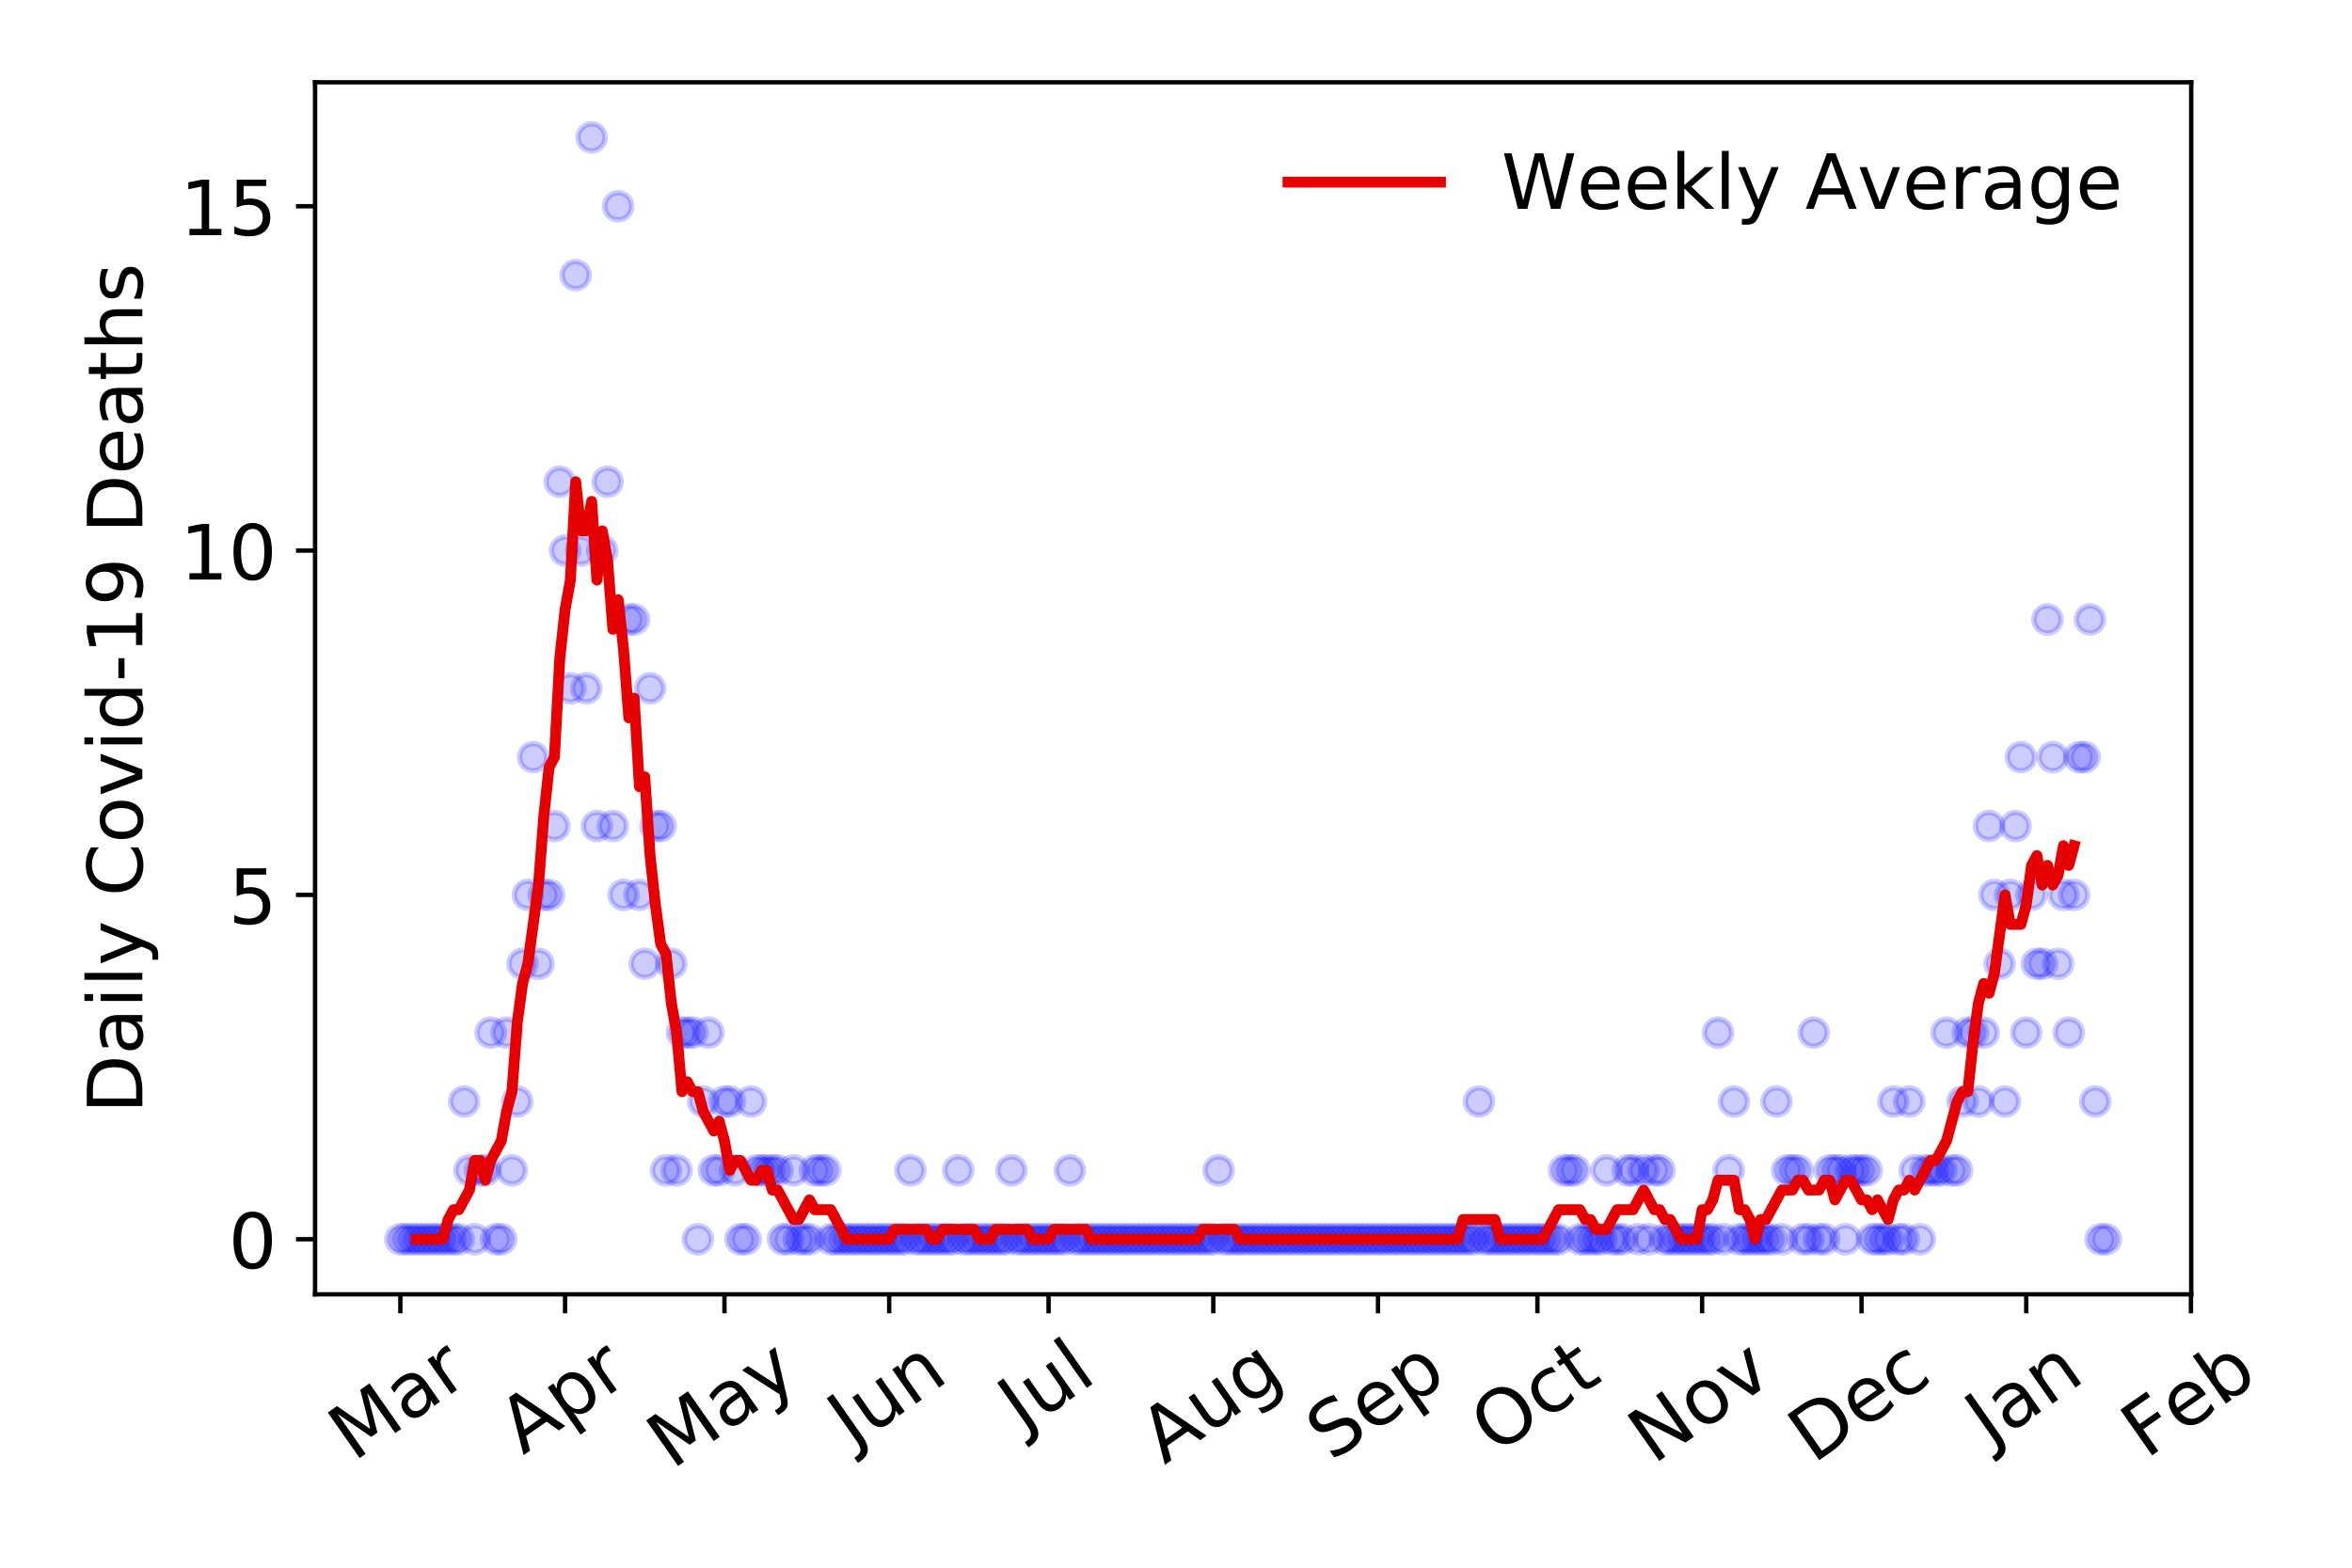 <?xml version="1.0" encoding="utf-8" standalone="no"?>
<!DOCTYPE svg PUBLIC "-//W3C//DTD SVG 1.1//EN"
  "http://www.w3.org/Graphics/SVG/1.1/DTD/svg11.dtd">
<!-- Created with matplotlib (https://matplotlib.org/) -->
<svg height="288pt" version="1.1" viewBox="0 0 432 288" width="432pt" xmlns="http://www.w3.org/2000/svg" xmlns:xlink="http://www.w3.org/1999/xlink">
 <defs>
  <style type="text/css">
*{stroke-linecap:butt;stroke-linejoin:round;}
  </style>
 </defs>
 <g id="figure_1">
  <g id="patch_1">
   <path d="M 0 288 
L 432 288 
L 432 0 
L 0 0 
z
" style="fill:#ffffff;"/>
  </g>
  <g id="axes_1">
   <g id="patch_2">
    <path d="M 57.87 237.778 
L 402.468 237.778 
L 402.468 15.12 
L 57.87 15.12 
z
" style="fill:#ffffff;"/>
   </g>
   <g id="matplotlib.axis_1">
    <g id="xtick_1">
     <g id="line2d_1">
      <defs>
       <path d="M 0 0 
L 0 3.5 
" id="m2b4eaefb05" style="stroke:#000000;stroke-width:0.8;"/>
      </defs>
      <g>
       <use style="stroke:#000000;stroke-width:0.8;" x="73.534" xlink:href="#m2b4eaefb05" y="237.778"/>
      </g>
     </g>
     <g id="text_1">
      <!-- Mar -->
      <defs>
       <path d="M 9.812 72.906 
L 24.516 72.906 
L 43.109 23.297 
L 61.812 72.906 
L 76.516 72.906 
L 76.516 0 
L 66.891 0 
L 66.891 64.016 
L 48.094 14.016 
L 38.188 14.016 
L 19.391 64.016 
L 19.391 0 
L 9.812 0 
z
" id="DejaVuSans-77"/>
       <path d="M 34.281 27.484 
Q 23.391 27.484 19.188 25 
Q 14.984 22.516 14.984 16.5 
Q 14.984 11.719 18.141 8.906 
Q 21.297 6.109 26.703 6.109 
Q 34.188 6.109 38.703 11.406 
Q 43.219 16.703 43.219 25.484 
L 43.219 27.484 
z
M 52.203 31.203 
L 52.203 0 
L 43.219 0 
L 43.219 8.297 
Q 40.141 3.328 35.547 0.953 
Q 30.953 -1.422 24.312 -1.422 
Q 15.922 -1.422 10.953 3.297 
Q 6 8.016 6 15.922 
Q 6 25.141 12.172 29.828 
Q 18.359 34.516 30.609 34.516 
L 43.219 34.516 
L 43.219 35.406 
Q 43.219 41.609 39.141 45 
Q 35.062 48.391 27.688 48.391 
Q 23 48.391 18.547 47.266 
Q 14.109 46.141 10.016 43.891 
L 10.016 52.203 
Q 14.938 54.109 19.578 55.047 
Q 24.219 56 28.609 56 
Q 40.484 56 46.344 49.844 
Q 52.203 43.703 52.203 31.203 
z
" id="DejaVuSans-97"/>
       <path d="M 41.109 46.297 
Q 39.594 47.172 37.812 47.578 
Q 36.031 48 33.891 48 
Q 26.266 48 22.188 43.047 
Q 18.109 38.094 18.109 28.812 
L 18.109 0 
L 9.078 0 
L 9.078 54.688 
L 18.109 54.688 
L 18.109 46.188 
Q 20.953 51.172 25.484 53.578 
Q 30.031 56 36.531 56 
Q 37.453 56 38.578 55.875 
Q 39.703 55.766 41.062 55.516 
z
" id="DejaVuSans-114"/>
      </defs>
      <g transform="translate(64.931 268.643)rotate(-35)scale(0.14 -0.14)">
       <use xlink:href="#DejaVuSans-77"/>
       <use x="86.279" xlink:href="#DejaVuSans-97"/>
       <use x="147.559" xlink:href="#DejaVuSans-114"/>
      </g>
     </g>
    </g>
    <g id="xtick_2">
     <g id="line2d_2">
      <g>
       <use style="stroke:#000000;stroke-width:0.8;" x="103.787" xlink:href="#m2b4eaefb05" y="237.778"/>
      </g>
     </g>
     <g id="text_2">
      <!-- Apr -->
      <defs>
       <path d="M 34.188 63.188 
L 20.797 26.906 
L 47.609 26.906 
z
M 28.609 72.906 
L 39.797 72.906 
L 67.578 0 
L 57.328 0 
L 50.688 18.703 
L 17.828 18.703 
L 11.188 0 
L 0.781 0 
z
" id="DejaVuSans-65"/>
       <path d="M 18.109 8.203 
L 18.109 -20.797 
L 9.078 -20.797 
L 9.078 54.688 
L 18.109 54.688 
L 18.109 46.391 
Q 20.953 51.266 25.266 53.625 
Q 29.594 56 35.594 56 
Q 45.562 56 51.781 48.094 
Q 58.016 40.188 58.016 27.297 
Q 58.016 14.406 51.781 6.484 
Q 45.562 -1.422 35.594 -1.422 
Q 29.594 -1.422 25.266 0.953 
Q 20.953 3.328 18.109 8.203 
z
M 48.688 27.297 
Q 48.688 37.203 44.609 42.844 
Q 40.531 48.484 33.406 48.484 
Q 26.266 48.484 22.188 42.844 
Q 18.109 37.203 18.109 27.297 
Q 18.109 17.391 22.188 11.75 
Q 26.266 6.109 33.406 6.109 
Q 40.531 6.109 44.609 11.75 
Q 48.688 17.391 48.688 27.297 
z
" id="DejaVuSans-112"/>
      </defs>
      <g transform="translate(96.083 267.384)rotate(-35)scale(0.14 -0.14)">
       <use xlink:href="#DejaVuSans-65"/>
       <use x="68.408" xlink:href="#DejaVuSans-112"/>
       <use x="131.885" xlink:href="#DejaVuSans-114"/>
      </g>
     </g>
    </g>
    <g id="xtick_3">
     <g id="line2d_3">
      <g>
       <use style="stroke:#000000;stroke-width:0.8;" x="133.065" xlink:href="#m2b4eaefb05" y="237.778"/>
      </g>
     </g>
     <g id="text_3">
      <!-- May -->
      <defs>
       <path d="M 32.172 -5.078 
Q 28.375 -14.844 24.75 -17.812 
Q 21.141 -20.797 15.094 -20.797 
L 7.906 -20.797 
L 7.906 -13.281 
L 13.188 -13.281 
Q 16.891 -13.281 18.938 -11.516 
Q 21 -9.766 23.484 -3.219 
L 25.094 0.875 
L 2.984 54.688 
L 12.5 54.688 
L 29.594 11.922 
L 46.688 54.688 
L 56.203 54.688 
z
" id="DejaVuSans-121"/>
      </defs>
      <g transform="translate(123.425 270.094)rotate(-35)scale(0.14 -0.14)">
       <use xlink:href="#DejaVuSans-77"/>
       <use x="86.279" xlink:href="#DejaVuSans-97"/>
       <use x="147.559" xlink:href="#DejaVuSans-121"/>
      </g>
     </g>
    </g>
    <g id="xtick_4">
     <g id="line2d_4">
      <g>
       <use style="stroke:#000000;stroke-width:0.8;" x="163.318" xlink:href="#m2b4eaefb05" y="237.778"/>
      </g>
     </g>
     <g id="text_4">
      <!-- Jun -->
      <defs>
       <path d="M 9.812 72.906 
L 19.672 72.906 
L 19.672 5.078 
Q 19.672 -8.109 14.672 -14.062 
Q 9.672 -20.016 -1.422 -20.016 
L -5.172 -20.016 
L -5.172 -11.719 
L -2.094 -11.719 
Q 4.438 -11.719 7.125 -8.047 
Q 9.812 -4.391 9.812 5.078 
z
" id="DejaVuSans-74"/>
       <path d="M 8.5 21.578 
L 8.5 54.688 
L 17.484 54.688 
L 17.484 21.922 
Q 17.484 14.156 20.5 10.266 
Q 23.531 6.391 29.594 6.391 
Q 36.859 6.391 41.078 11.031 
Q 45.312 15.672 45.312 23.688 
L 45.312 54.688 
L 54.297 54.688 
L 54.297 0 
L 45.312 0 
L 45.312 8.406 
Q 42.047 3.422 37.719 1 
Q 33.406 -1.422 27.688 -1.422 
Q 18.266 -1.422 13.375 4.438 
Q 8.5 10.297 8.5 21.578 
z
M 31.109 56 
z
" id="DejaVuSans-117"/>
       <path d="M 54.891 33.016 
L 54.891 0 
L 45.906 0 
L 45.906 32.719 
Q 45.906 40.484 42.875 44.328 
Q 39.844 48.188 33.797 48.188 
Q 26.516 48.188 22.312 43.547 
Q 18.109 38.922 18.109 30.906 
L 18.109 0 
L 9.078 0 
L 9.078 54.688 
L 18.109 54.688 
L 18.109 46.188 
Q 21.344 51.125 25.703 53.562 
Q 30.078 56 35.797 56 
Q 45.219 56 50.047 50.172 
Q 54.891 44.344 54.891 33.016 
z
" id="DejaVuSans-110"/>
      </defs>
      <g transform="translate(156.575 266.039)rotate(-35)scale(0.14 -0.14)">
       <use xlink:href="#DejaVuSans-74"/>
       <use x="29.492" xlink:href="#DejaVuSans-117"/>
       <use x="92.871" xlink:href="#DejaVuSans-110"/>
      </g>
     </g>
    </g>
    <g id="xtick_5">
     <g id="line2d_5">
      <g>
       <use style="stroke:#000000;stroke-width:0.8;" x="192.596" xlink:href="#m2b4eaefb05" y="237.778"/>
      </g>
     </g>
     <g id="text_5">
      <!-- Jul -->
      <defs>
       <path d="M 9.422 75.984 
L 18.406 75.984 
L 18.406 0 
L 9.422 0 
z
" id="DejaVuSans-108"/>
      </defs>
      <g transform="translate(187.893 263.181)rotate(-35)scale(0.14 -0.14)">
       <use xlink:href="#DejaVuSans-74"/>
       <use x="29.492" xlink:href="#DejaVuSans-117"/>
       <use x="92.871" xlink:href="#DejaVuSans-108"/>
      </g>
     </g>
    </g>
    <g id="xtick_6">
     <g id="line2d_6">
      <g>
       <use style="stroke:#000000;stroke-width:0.8;" x="222.85" xlink:href="#m2b4eaefb05" y="237.778"/>
      </g>
     </g>
     <g id="text_6">
      <!-- Aug -->
      <defs>
       <path d="M 45.406 27.984 
Q 45.406 37.75 41.375 43.109 
Q 37.359 48.484 30.078 48.484 
Q 22.859 48.484 18.828 43.109 
Q 14.797 37.75 14.797 27.984 
Q 14.797 18.266 18.828 12.891 
Q 22.859 7.516 30.078 7.516 
Q 37.359 7.516 41.375 12.891 
Q 45.406 18.266 45.406 27.984 
z
M 54.391 6.781 
Q 54.391 -7.172 48.188 -13.984 
Q 42 -20.797 29.203 -20.797 
Q 24.469 -20.797 20.266 -20.094 
Q 16.062 -19.391 12.109 -17.922 
L 12.109 -9.188 
Q 16.062 -11.328 19.922 -12.344 
Q 23.781 -13.375 27.781 -13.375 
Q 36.625 -13.375 41.016 -8.766 
Q 45.406 -4.156 45.406 5.172 
L 45.406 9.625 
Q 42.625 4.781 38.281 2.391 
Q 33.938 0 27.875 0 
Q 17.828 0 11.672 7.656 
Q 5.516 15.328 5.516 27.984 
Q 5.516 40.672 11.672 48.328 
Q 17.828 56 27.875 56 
Q 33.938 56 38.281 53.609 
Q 42.625 51.219 45.406 46.391 
L 45.406 54.688 
L 54.391 54.688 
z
" id="DejaVuSans-103"/>
      </defs>
      <g transform="translate(213.869 269.172)rotate(-35)scale(0.14 -0.14)">
       <use xlink:href="#DejaVuSans-65"/>
       <use x="68.408" xlink:href="#DejaVuSans-117"/>
       <use x="131.787" xlink:href="#DejaVuSans-103"/>
      </g>
     </g>
    </g>
    <g id="xtick_7">
     <g id="line2d_7">
      <g>
       <use style="stroke:#000000;stroke-width:0.8;" x="253.103" xlink:href="#m2b4eaefb05" y="237.778"/>
      </g>
     </g>
     <g id="text_7">
      <!-- Sep -->
      <defs>
       <path d="M 53.516 70.516 
L 53.516 60.891 
Q 47.906 63.578 42.922 64.891 
Q 37.938 66.219 33.297 66.219 
Q 25.25 66.219 20.875 63.094 
Q 16.5 59.969 16.5 54.203 
Q 16.5 49.359 19.406 46.891 
Q 22.312 44.438 30.422 42.922 
L 36.375 41.703 
Q 47.406 39.594 52.656 34.297 
Q 57.906 29 57.906 20.125 
Q 57.906 9.516 50.797 4.047 
Q 43.703 -1.422 29.984 -1.422 
Q 24.812 -1.422 18.969 -0.25 
Q 13.141 0.922 6.891 3.219 
L 6.891 13.375 
Q 12.891 10.016 18.656 8.297 
Q 24.422 6.594 29.984 6.594 
Q 38.422 6.594 43.016 9.906 
Q 47.609 13.234 47.609 19.391 
Q 47.609 24.75 44.312 27.781 
Q 41.016 30.812 33.5 32.328 
L 27.484 33.5 
Q 16.453 35.688 11.516 40.375 
Q 6.594 45.062 6.594 53.422 
Q 6.594 63.094 13.406 68.656 
Q 20.219 74.219 32.172 74.219 
Q 37.312 74.219 42.625 73.281 
Q 47.953 72.359 53.516 70.516 
z
" id="DejaVuSans-83"/>
       <path d="M 56.203 29.594 
L 56.203 25.203 
L 14.891 25.203 
Q 15.484 15.922 20.484 11.062 
Q 25.484 6.203 34.422 6.203 
Q 39.594 6.203 44.453 7.469 
Q 49.312 8.734 54.109 11.281 
L 54.109 2.781 
Q 49.266 0.734 44.188 -0.344 
Q 39.109 -1.422 33.891 -1.422 
Q 20.797 -1.422 13.156 6.188 
Q 5.516 13.812 5.516 26.812 
Q 5.516 40.234 12.766 48.109 
Q 20.016 56 32.328 56 
Q 43.359 56 49.781 48.891 
Q 56.203 41.797 56.203 29.594 
z
M 47.219 32.234 
Q 47.125 39.594 43.094 43.984 
Q 39.062 48.391 32.422 48.391 
Q 24.906 48.391 20.391 44.141 
Q 15.875 39.891 15.188 32.172 
z
" id="DejaVuSans-101"/>
      </defs>
      <g transform="translate(244.51 268.629)rotate(-35)scale(0.14 -0.14)">
       <use xlink:href="#DejaVuSans-83"/>
       <use x="63.477" xlink:href="#DejaVuSans-101"/>
       <use x="125" xlink:href="#DejaVuSans-112"/>
      </g>
     </g>
    </g>
    <g id="xtick_8">
     <g id="line2d_8">
      <g>
       <use style="stroke:#000000;stroke-width:0.8;" x="282.381" xlink:href="#m2b4eaefb05" y="237.778"/>
      </g>
     </g>
     <g id="text_8">
      <!-- Oct -->
      <defs>
       <path d="M 39.406 66.219 
Q 28.656 66.219 22.328 58.203 
Q 16.016 50.203 16.016 36.375 
Q 16.016 22.609 22.328 14.594 
Q 28.656 6.594 39.406 6.594 
Q 50.141 6.594 56.422 14.594 
Q 62.703 22.609 62.703 36.375 
Q 62.703 50.203 56.422 58.203 
Q 50.141 66.219 39.406 66.219 
z
M 39.406 74.219 
Q 54.734 74.219 63.906 63.938 
Q 73.094 53.656 73.094 36.375 
Q 73.094 19.141 63.906 8.859 
Q 54.734 -1.422 39.406 -1.422 
Q 24.031 -1.422 14.812 8.828 
Q 5.609 19.094 5.609 36.375 
Q 5.609 53.656 14.812 63.938 
Q 24.031 74.219 39.406 74.219 
z
" id="DejaVuSans-79"/>
       <path d="M 48.781 52.594 
L 48.781 44.188 
Q 44.969 46.297 41.141 47.344 
Q 37.312 48.391 33.406 48.391 
Q 24.656 48.391 19.812 42.844 
Q 14.984 37.312 14.984 27.297 
Q 14.984 17.281 19.812 11.734 
Q 24.656 6.203 33.406 6.203 
Q 37.312 6.203 41.141 7.25 
Q 44.969 8.297 48.781 10.406 
L 48.781 2.094 
Q 45.016 0.344 40.984 -0.531 
Q 36.969 -1.422 32.422 -1.422 
Q 20.062 -1.422 12.781 6.344 
Q 5.516 14.109 5.516 27.297 
Q 5.516 40.672 12.859 48.328 
Q 20.219 56 33.016 56 
Q 37.156 56 41.109 55.141 
Q 45.062 54.297 48.781 52.594 
z
" id="DejaVuSans-99"/>
       <path d="M 18.312 70.219 
L 18.312 54.688 
L 36.812 54.688 
L 36.812 47.703 
L 18.312 47.703 
L 18.312 18.016 
Q 18.312 11.328 20.141 9.422 
Q 21.969 7.516 27.594 7.516 
L 36.812 7.516 
L 36.812 0 
L 27.594 0 
Q 17.188 0 13.234 3.875 
Q 9.281 7.766 9.281 18.016 
L 9.281 47.703 
L 2.688 47.703 
L 2.688 54.688 
L 9.281 54.688 
L 9.281 70.219 
z
" id="DejaVuSans-116"/>
      </defs>
      <g transform="translate(274.682 267.377)rotate(-35)scale(0.14 -0.14)">
       <use xlink:href="#DejaVuSans-79"/>
       <use x="78.711" xlink:href="#DejaVuSans-99"/>
       <use x="133.691" xlink:href="#DejaVuSans-116"/>
      </g>
     </g>
    </g>
    <g id="xtick_9">
     <g id="line2d_9">
      <g>
       <use style="stroke:#000000;stroke-width:0.8;" x="312.635" xlink:href="#m2b4eaefb05" y="237.778"/>
      </g>
     </g>
     <g id="text_9">
      <!-- Nov -->
      <defs>
       <path d="M 9.812 72.906 
L 23.094 72.906 
L 55.422 11.922 
L 55.422 72.906 
L 64.984 72.906 
L 64.984 0 
L 51.703 0 
L 19.391 60.984 
L 19.391 0 
L 9.812 0 
z
" id="DejaVuSans-78"/>
       <path d="M 30.609 48.391 
Q 23.391 48.391 19.188 42.75 
Q 14.984 37.109 14.984 27.297 
Q 14.984 17.484 19.156 11.844 
Q 23.344 6.203 30.609 6.203 
Q 37.797 6.203 41.984 11.859 
Q 46.188 17.531 46.188 27.297 
Q 46.188 37.016 41.984 42.703 
Q 37.797 48.391 30.609 48.391 
z
M 30.609 56 
Q 42.328 56 49.016 48.375 
Q 55.719 40.766 55.719 27.297 
Q 55.719 13.875 49.016 6.219 
Q 42.328 -1.422 30.609 -1.422 
Q 18.844 -1.422 12.172 6.219 
Q 5.516 13.875 5.516 27.297 
Q 5.516 40.766 12.172 48.375 
Q 18.844 56 30.609 56 
z
" id="DejaVuSans-111"/>
       <path d="M 2.984 54.688 
L 12.5 54.688 
L 29.594 8.797 
L 46.688 54.688 
L 56.203 54.688 
L 35.688 0 
L 23.484 0 
z
" id="DejaVuSans-118"/>
      </defs>
      <g transform="translate(303.658 269.166)rotate(-35)scale(0.14 -0.14)">
       <use xlink:href="#DejaVuSans-78"/>
       <use x="74.805" xlink:href="#DejaVuSans-111"/>
       <use x="135.986" xlink:href="#DejaVuSans-118"/>
      </g>
     </g>
    </g>
    <g id="xtick_10">
     <g id="line2d_10">
      <g>
       <use style="stroke:#000000;stroke-width:0.8;" x="341.912" xlink:href="#m2b4eaefb05" y="237.778"/>
      </g>
     </g>
     <g id="text_10">
      <!-- Dec -->
      <defs>
       <path d="M 19.672 64.797 
L 19.672 8.109 
L 31.594 8.109 
Q 46.688 8.109 53.688 14.938 
Q 60.688 21.781 60.688 36.531 
Q 60.688 51.172 53.688 57.984 
Q 46.688 64.797 31.594 64.797 
z
M 9.812 72.906 
L 30.078 72.906 
Q 51.266 72.906 61.172 64.094 
Q 71.094 55.281 71.094 36.531 
Q 71.094 17.672 61.125 8.828 
Q 51.172 0 30.078 0 
L 9.812 0 
z
" id="DejaVuSans-68"/>
      </defs>
      <g transform="translate(333.032 269.032)rotate(-35)scale(0.14 -0.14)">
       <use xlink:href="#DejaVuSans-68"/>
       <use x="77.002" xlink:href="#DejaVuSans-101"/>
       <use x="138.525" xlink:href="#DejaVuSans-99"/>
      </g>
     </g>
    </g>
    <g id="xtick_11">
     <g id="line2d_11">
      <g>
       <use style="stroke:#000000;stroke-width:0.8;" x="372.166" xlink:href="#m2b4eaefb05" y="237.778"/>
      </g>
     </g>
     <g id="text_11">
      <!-- Jan -->
      <g transform="translate(365.542 265.871)rotate(-35)scale(0.14 -0.14)">
       <use xlink:href="#DejaVuSans-74"/>
       <use x="29.492" xlink:href="#DejaVuSans-97"/>
       <use x="90.771" xlink:href="#DejaVuSans-110"/>
      </g>
     </g>
    </g>
    <g id="xtick_12">
     <g id="line2d_12">
      <g>
       <use style="stroke:#000000;stroke-width:0.8;" x="402.419" xlink:href="#m2b4eaefb05" y="237.778"/>
      </g>
     </g>
     <g id="text_12">
      <!-- Feb -->
      <defs>
       <path d="M 9.812 72.906 
L 51.703 72.906 
L 51.703 64.594 
L 19.672 64.594 
L 19.672 43.109 
L 48.578 43.109 
L 48.578 34.812 
L 19.672 34.812 
L 19.672 0 
L 9.812 0 
z
" id="DejaVuSans-70"/>
       <path d="M 48.688 27.297 
Q 48.688 37.203 44.609 42.844 
Q 40.531 48.484 33.406 48.484 
Q 26.266 48.484 22.188 42.844 
Q 18.109 37.203 18.109 27.297 
Q 18.109 17.391 22.188 11.75 
Q 26.266 6.109 33.406 6.109 
Q 40.531 6.109 44.609 11.75 
Q 48.688 17.391 48.688 27.297 
z
M 18.109 46.391 
Q 20.953 51.266 25.266 53.625 
Q 29.594 56 35.594 56 
Q 45.562 56 51.781 48.094 
Q 58.016 40.188 58.016 27.297 
Q 58.016 14.406 51.781 6.484 
Q 45.562 -1.422 35.594 -1.422 
Q 29.594 -1.422 25.266 0.953 
Q 20.953 3.328 18.109 8.203 
L 18.109 0 
L 9.078 0 
L 9.078 75.984 
L 18.109 75.984 
z
" id="DejaVuSans-98"/>
      </defs>
      <g transform="translate(394.173 268.143)rotate(-35)scale(0.14 -0.14)">
       <use xlink:href="#DejaVuSans-70"/>
       <use x="57.441" xlink:href="#DejaVuSans-101"/>
       <use x="118.965" xlink:href="#DejaVuSans-98"/>
      </g>
     </g>
    </g>
   </g>
   <g id="matplotlib.axis_2">
    <g id="ytick_1">
     <g id="line2d_13">
      <defs>
       <path d="M 0 0 
L -3.5 0 
" id="m69046a4451" style="stroke:#000000;stroke-width:0.8;"/>
      </defs>
      <g>
       <use style="stroke:#000000;stroke-width:0.8;" x="57.87" xlink:href="#m69046a4451" y="227.657"/>
      </g>
     </g>
     <g id="text_13">
      <!-- 0 -->
      <defs>
       <path d="M 31.781 66.406 
Q 24.172 66.406 20.328 58.906 
Q 16.5 51.422 16.5 36.375 
Q 16.5 21.391 20.328 13.891 
Q 24.172 6.391 31.781 6.391 
Q 39.453 6.391 43.281 13.891 
Q 47.125 21.391 47.125 36.375 
Q 47.125 51.422 43.281 58.906 
Q 39.453 66.406 31.781 66.406 
z
M 31.781 74.219 
Q 44.047 74.219 50.516 64.516 
Q 56.984 54.828 56.984 36.375 
Q 56.984 17.969 50.516 8.266 
Q 44.047 -1.422 31.781 -1.422 
Q 19.531 -1.422 13.062 8.266 
Q 6.594 17.969 6.594 36.375 
Q 6.594 54.828 13.062 64.516 
Q 19.531 74.219 31.781 74.219 
z
" id="DejaVuSans-48"/>
      </defs>
      <g transform="translate(41.962 232.976)scale(0.14 -0.14)">
       <use xlink:href="#DejaVuSans-48"/>
      </g>
     </g>
    </g>
    <g id="ytick_2">
     <g id="line2d_14">
      <g>
       <use style="stroke:#000000;stroke-width:0.8;" x="57.87" xlink:href="#m69046a4451" y="164.402"/>
      </g>
     </g>
     <g id="text_14">
      <!-- 5 -->
      <defs>
       <path d="M 10.797 72.906 
L 49.516 72.906 
L 49.516 64.594 
L 19.828 64.594 
L 19.828 46.734 
Q 21.969 47.469 24.109 47.828 
Q 26.266 48.188 28.422 48.188 
Q 40.625 48.188 47.75 41.5 
Q 54.891 34.812 54.891 23.391 
Q 54.891 11.625 47.562 5.094 
Q 40.234 -1.422 26.906 -1.422 
Q 22.312 -1.422 17.547 -0.641 
Q 12.797 0.141 7.719 1.703 
L 7.719 11.625 
Q 12.109 9.234 16.797 8.062 
Q 21.484 6.891 26.703 6.891 
Q 35.156 6.891 40.078 11.328 
Q 45.016 15.766 45.016 23.391 
Q 45.016 31 40.078 35.438 
Q 35.156 39.891 26.703 39.891 
Q 22.75 39.891 18.812 39.016 
Q 14.891 38.141 10.797 36.281 
z
" id="DejaVuSans-53"/>
      </defs>
      <g transform="translate(41.962 169.721)scale(0.14 -0.14)">
       <use xlink:href="#DejaVuSans-53"/>
      </g>
     </g>
    </g>
    <g id="ytick_3">
     <g id="line2d_15">
      <g>
       <use style="stroke:#000000;stroke-width:0.8;" x="57.87" xlink:href="#m69046a4451" y="101.147"/>
      </g>
     </g>
     <g id="text_15">
      <!-- 10 -->
      <defs>
       <path d="M 12.406 8.297 
L 28.516 8.297 
L 28.516 63.922 
L 10.984 60.406 
L 10.984 69.391 
L 28.422 72.906 
L 38.281 72.906 
L 38.281 8.297 
L 54.391 8.297 
L 54.391 0 
L 12.406 0 
z
" id="DejaVuSans-49"/>
      </defs>
      <g transform="translate(33.055 106.466)scale(0.14 -0.14)">
       <use xlink:href="#DejaVuSans-49"/>
       <use x="63.623" xlink:href="#DejaVuSans-48"/>
      </g>
     </g>
    </g>
    <g id="ytick_4">
     <g id="line2d_16">
      <g>
       <use style="stroke:#000000;stroke-width:0.8;" x="57.87" xlink:href="#m69046a4451" y="37.892"/>
      </g>
     </g>
     <g id="text_16">
      <!-- 15 -->
      <g transform="translate(33.055 43.211)scale(0.14 -0.14)">
       <use xlink:href="#DejaVuSans-49"/>
       <use x="63.623" xlink:href="#DejaVuSans-53"/>
      </g>
     </g>
    </g>
    <g id="text_17">
     <!-- Daily Covid-19 Deaths -->
     <defs>
      <path d="M 9.422 54.688 
L 18.406 54.688 
L 18.406 0 
L 9.422 0 
z
M 9.422 75.984 
L 18.406 75.984 
L 18.406 64.594 
L 9.422 64.594 
z
" id="DejaVuSans-105"/>
      <path id="DejaVuSans-32"/>
      <path d="M 64.406 67.281 
L 64.406 56.891 
Q 59.422 61.531 53.781 63.812 
Q 48.141 66.109 41.797 66.109 
Q 29.297 66.109 22.656 58.469 
Q 16.016 50.828 16.016 36.375 
Q 16.016 21.969 22.656 14.328 
Q 29.297 6.688 41.797 6.688 
Q 48.141 6.688 53.781 8.984 
Q 59.422 11.281 64.406 15.922 
L 64.406 5.609 
Q 59.234 2.094 53.438 0.328 
Q 47.656 -1.422 41.219 -1.422 
Q 24.656 -1.422 15.125 8.703 
Q 5.609 18.844 5.609 36.375 
Q 5.609 53.953 15.125 64.078 
Q 24.656 74.219 41.219 74.219 
Q 47.75 74.219 53.531 72.484 
Q 59.328 70.75 64.406 67.281 
z
" id="DejaVuSans-67"/>
      <path d="M 45.406 46.391 
L 45.406 75.984 
L 54.391 75.984 
L 54.391 0 
L 45.406 0 
L 45.406 8.203 
Q 42.578 3.328 38.25 0.953 
Q 33.938 -1.422 27.875 -1.422 
Q 17.969 -1.422 11.734 6.484 
Q 5.516 14.406 5.516 27.297 
Q 5.516 40.188 11.734 48.094 
Q 17.969 56 27.875 56 
Q 33.938 56 38.25 53.625 
Q 42.578 51.266 45.406 46.391 
z
M 14.797 27.297 
Q 14.797 17.391 18.875 11.75 
Q 22.953 6.109 30.078 6.109 
Q 37.203 6.109 41.297 11.75 
Q 45.406 17.391 45.406 27.297 
Q 45.406 37.203 41.297 42.844 
Q 37.203 48.484 30.078 48.484 
Q 22.953 48.484 18.875 42.844 
Q 14.797 37.203 14.797 27.297 
z
" id="DejaVuSans-100"/>
      <path d="M 4.891 31.391 
L 31.203 31.391 
L 31.203 23.391 
L 4.891 23.391 
z
" id="DejaVuSans-45"/>
      <path d="M 10.984 1.516 
L 10.984 10.5 
Q 14.703 8.734 18.5 7.812 
Q 22.312 6.891 25.984 6.891 
Q 35.75 6.891 40.891 13.453 
Q 46.047 20.016 46.781 33.406 
Q 43.953 29.203 39.594 26.953 
Q 35.25 24.703 29.984 24.703 
Q 19.047 24.703 12.672 31.312 
Q 6.297 37.938 6.297 49.422 
Q 6.297 60.641 12.938 67.422 
Q 19.578 74.219 30.609 74.219 
Q 43.266 74.219 49.922 64.516 
Q 56.594 54.828 56.594 36.375 
Q 56.594 19.141 48.406 8.859 
Q 40.234 -1.422 26.422 -1.422 
Q 22.703 -1.422 18.891 -0.688 
Q 15.094 0.047 10.984 1.516 
z
M 30.609 32.422 
Q 37.25 32.422 41.125 36.953 
Q 45.016 41.5 45.016 49.422 
Q 45.016 57.281 41.125 61.844 
Q 37.25 66.406 30.609 66.406 
Q 23.969 66.406 20.094 61.844 
Q 16.219 57.281 16.219 49.422 
Q 16.219 41.5 20.094 36.953 
Q 23.969 32.422 30.609 32.422 
z
" id="DejaVuSans-57"/>
      <path d="M 54.891 33.016 
L 54.891 0 
L 45.906 0 
L 45.906 32.719 
Q 45.906 40.484 42.875 44.328 
Q 39.844 48.188 33.797 48.188 
Q 26.516 48.188 22.312 43.547 
Q 18.109 38.922 18.109 30.906 
L 18.109 0 
L 9.078 0 
L 9.078 75.984 
L 18.109 75.984 
L 18.109 46.188 
Q 21.344 51.125 25.703 53.562 
Q 30.078 56 35.797 56 
Q 45.219 56 50.047 50.172 
Q 54.891 44.344 54.891 33.016 
z
" id="DejaVuSans-104"/>
      <path d="M 44.281 53.078 
L 44.281 44.578 
Q 40.484 46.531 36.375 47.5 
Q 32.281 48.484 27.875 48.484 
Q 21.188 48.484 17.844 46.438 
Q 14.5 44.391 14.5 40.281 
Q 14.5 37.156 16.891 35.375 
Q 19.281 33.594 26.516 31.984 
L 29.594 31.297 
Q 39.156 29.25 43.188 25.516 
Q 47.219 21.781 47.219 15.094 
Q 47.219 7.469 41.188 3.016 
Q 35.156 -1.422 24.609 -1.422 
Q 20.219 -1.422 15.453 -0.562 
Q 10.688 0.297 5.422 2 
L 5.422 11.281 
Q 10.406 8.688 15.234 7.391 
Q 20.062 6.109 24.812 6.109 
Q 31.156 6.109 34.562 8.281 
Q 37.984 10.453 37.984 14.406 
Q 37.984 18.062 35.516 20.016 
Q 33.062 21.969 24.703 23.781 
L 21.578 24.516 
Q 13.234 26.266 9.516 29.906 
Q 5.812 33.547 5.812 39.891 
Q 5.812 47.609 11.281 51.797 
Q 16.75 56 26.812 56 
Q 31.781 56 36.172 55.266 
Q 40.578 54.547 44.281 53.078 
z
" id="DejaVuSans-115"/>
     </defs>
     <g transform="translate(26.143 204.56)rotate(-90)scale(0.14 -0.14)">
      <use xlink:href="#DejaVuSans-68"/>
      <use x="77.002" xlink:href="#DejaVuSans-97"/>
      <use x="138.281" xlink:href="#DejaVuSans-105"/>
      <use x="166.064" xlink:href="#DejaVuSans-108"/>
      <use x="193.848" xlink:href="#DejaVuSans-121"/>
      <use x="253.027" xlink:href="#DejaVuSans-32"/>
      <use x="284.814" xlink:href="#DejaVuSans-67"/>
      <use x="354.639" xlink:href="#DejaVuSans-111"/>
      <use x="415.82" xlink:href="#DejaVuSans-118"/>
      <use x="475" xlink:href="#DejaVuSans-105"/>
      <use x="502.783" xlink:href="#DejaVuSans-100"/>
      <use x="566.26" xlink:href="#DejaVuSans-45"/>
      <use x="602.344" xlink:href="#DejaVuSans-49"/>
      <use x="665.967" xlink:href="#DejaVuSans-57"/>
      <use x="729.59" xlink:href="#DejaVuSans-32"/>
      <use x="761.377" xlink:href="#DejaVuSans-68"/>
      <use x="838.379" xlink:href="#DejaVuSans-101"/>
      <use x="899.902" xlink:href="#DejaVuSans-97"/>
      <use x="961.182" xlink:href="#DejaVuSans-116"/>
      <use x="1000.391" xlink:href="#DejaVuSans-104"/>
      <use x="1063.77" xlink:href="#DejaVuSans-115"/>
     </g>
    </g>
   </g>
   <g id="line2d_17">
    <defs>
     <path d="M 0 2.5 
C 0.663 2.5 1.299 2.237 1.768 1.768 
C 2.237 1.299 2.5 0.663 2.5 0 
C 2.5 -0.663 2.237 -1.299 1.768 -1.768 
C 1.299 -2.237 0.663 -2.5 0 -2.5 
C -0.663 -2.5 -1.299 -2.237 -1.768 -1.768 
C -2.237 -1.299 -2.5 -0.663 -2.5 0 
C -2.5 0.663 -2.237 1.299 -1.768 1.768 
C -1.299 2.237 -0.663 2.5 0 2.5 
z
" id="m50d714e185" style="stroke:#0000ff;stroke-opacity:0.2;"/>
    </defs>
    <g clip-path="url(#p0bc25b696f)">
     <use style="fill:#0000ff;fill-opacity:0.2;stroke:#0000ff;stroke-opacity:0.2;" x="73.534" xlink:href="#m50d714e185" y="227.657"/>
     <use style="fill:#0000ff;fill-opacity:0.2;stroke:#0000ff;stroke-opacity:0.2;" x="74.509" xlink:href="#m50d714e185" y="227.657"/>
     <use style="fill:#0000ff;fill-opacity:0.2;stroke:#0000ff;stroke-opacity:0.2;" x="75.485" xlink:href="#m50d714e185" y="227.657"/>
     <use style="fill:#0000ff;fill-opacity:0.2;stroke:#0000ff;stroke-opacity:0.2;" x="76.461" xlink:href="#m50d714e185" y="227.657"/>
     <use style="fill:#0000ff;fill-opacity:0.2;stroke:#0000ff;stroke-opacity:0.2;" x="77.437" xlink:href="#m50d714e185" y="227.657"/>
     <use style="fill:#0000ff;fill-opacity:0.2;stroke:#0000ff;stroke-opacity:0.2;" x="78.413" xlink:href="#m50d714e185" y="227.657"/>
     <use style="fill:#0000ff;fill-opacity:0.2;stroke:#0000ff;stroke-opacity:0.2;" x="79.389" xlink:href="#m50d714e185" y="227.657"/>
     <use style="fill:#0000ff;fill-opacity:0.2;stroke:#0000ff;stroke-opacity:0.2;" x="80.365" xlink:href="#m50d714e185" y="227.657"/>
     <use style="fill:#0000ff;fill-opacity:0.2;stroke:#0000ff;stroke-opacity:0.2;" x="81.341" xlink:href="#m50d714e185" y="227.657"/>
     <use style="fill:#0000ff;fill-opacity:0.2;stroke:#0000ff;stroke-opacity:0.2;" x="82.317" xlink:href="#m50d714e185" y="227.657"/>
     <use style="fill:#0000ff;fill-opacity:0.2;stroke:#0000ff;stroke-opacity:0.2;" x="83.293" xlink:href="#m50d714e185" y="227.657"/>
     <use style="fill:#0000ff;fill-opacity:0.2;stroke:#0000ff;stroke-opacity:0.2;" x="84.269" xlink:href="#m50d714e185" y="227.657"/>
     <use style="fill:#0000ff;fill-opacity:0.2;stroke:#0000ff;stroke-opacity:0.2;" x="85.245" xlink:href="#m50d714e185" y="202.355"/>
     <use style="fill:#0000ff;fill-opacity:0.2;stroke:#0000ff;stroke-opacity:0.2;" x="86.221" xlink:href="#m50d714e185" y="215.006"/>
     <use style="fill:#0000ff;fill-opacity:0.2;stroke:#0000ff;stroke-opacity:0.2;" x="87.196" xlink:href="#m50d714e185" y="227.657"/>
     <use style="fill:#0000ff;fill-opacity:0.2;stroke:#0000ff;stroke-opacity:0.2;" x="88.172" xlink:href="#m50d714e185" y="215.006"/>
     <use style="fill:#0000ff;fill-opacity:0.2;stroke:#0000ff;stroke-opacity:0.2;" x="89.148" xlink:href="#m50d714e185" y="215.006"/>
     <use style="fill:#0000ff;fill-opacity:0.2;stroke:#0000ff;stroke-opacity:0.2;" x="90.124" xlink:href="#m50d714e185" y="189.704"/>
     <use style="fill:#0000ff;fill-opacity:0.2;stroke:#0000ff;stroke-opacity:0.2;" x="91.1" xlink:href="#m50d714e185" y="227.657"/>
     <use style="fill:#0000ff;fill-opacity:0.2;stroke:#0000ff;stroke-opacity:0.2;" x="92.076" xlink:href="#m50d714e185" y="227.657"/>
     <use style="fill:#0000ff;fill-opacity:0.2;stroke:#0000ff;stroke-opacity:0.2;" x="93.052" xlink:href="#m50d714e185" y="189.704"/>
     <use style="fill:#0000ff;fill-opacity:0.2;stroke:#0000ff;stroke-opacity:0.2;" x="94.028" xlink:href="#m50d714e185" y="215.006"/>
     <use style="fill:#0000ff;fill-opacity:0.2;stroke:#0000ff;stroke-opacity:0.2;" x="95.004" xlink:href="#m50d714e185" y="202.355"/>
     <use style="fill:#0000ff;fill-opacity:0.2;stroke:#0000ff;stroke-opacity:0.2;" x="95.98" xlink:href="#m50d714e185" y="177.053"/>
     <use style="fill:#0000ff;fill-opacity:0.2;stroke:#0000ff;stroke-opacity:0.2;" x="96.956" xlink:href="#m50d714e185" y="164.402"/>
     <use style="fill:#0000ff;fill-opacity:0.2;stroke:#0000ff;stroke-opacity:0.2;" x="97.932" xlink:href="#m50d714e185" y="139.1"/>
     <use style="fill:#0000ff;fill-opacity:0.2;stroke:#0000ff;stroke-opacity:0.2;" x="98.908" xlink:href="#m50d714e185" y="177.053"/>
     <use style="fill:#0000ff;fill-opacity:0.2;stroke:#0000ff;stroke-opacity:0.2;" x="99.883" xlink:href="#m50d714e185" y="164.402"/>
     <use style="fill:#0000ff;fill-opacity:0.2;stroke:#0000ff;stroke-opacity:0.2;" x="100.859" xlink:href="#m50d714e185" y="164.402"/>
     <use style="fill:#0000ff;fill-opacity:0.2;stroke:#0000ff;stroke-opacity:0.2;" x="101.835" xlink:href="#m50d714e185" y="151.751"/>
     <use style="fill:#0000ff;fill-opacity:0.2;stroke:#0000ff;stroke-opacity:0.2;" x="102.811" xlink:href="#m50d714e185" y="88.496"/>
     <use style="fill:#0000ff;fill-opacity:0.2;stroke:#0000ff;stroke-opacity:0.2;" x="103.787" xlink:href="#m50d714e185" y="101.147"/>
     <use style="fill:#0000ff;fill-opacity:0.2;stroke:#0000ff;stroke-opacity:0.2;" x="104.763" xlink:href="#m50d714e185" y="126.449"/>
     <use style="fill:#0000ff;fill-opacity:0.2;stroke:#0000ff;stroke-opacity:0.2;" x="105.739" xlink:href="#m50d714e185" y="50.543"/>
     <use style="fill:#0000ff;fill-opacity:0.2;stroke:#0000ff;stroke-opacity:0.2;" x="106.715" xlink:href="#m50d714e185" y="101.147"/>
     <use style="fill:#0000ff;fill-opacity:0.2;stroke:#0000ff;stroke-opacity:0.2;" x="107.691" xlink:href="#m50d714e185" y="126.449"/>
     <use style="fill:#0000ff;fill-opacity:0.2;stroke:#0000ff;stroke-opacity:0.2;" x="108.667" xlink:href="#m50d714e185" y="25.241"/>
     <use style="fill:#0000ff;fill-opacity:0.2;stroke:#0000ff;stroke-opacity:0.2;" x="109.643" xlink:href="#m50d714e185" y="151.751"/>
     <use style="fill:#0000ff;fill-opacity:0.2;stroke:#0000ff;stroke-opacity:0.2;" x="110.619" xlink:href="#m50d714e185" y="101.147"/>
     <use style="fill:#0000ff;fill-opacity:0.2;stroke:#0000ff;stroke-opacity:0.2;" x="111.595" xlink:href="#m50d714e185" y="88.496"/>
     <use style="fill:#0000ff;fill-opacity:0.2;stroke:#0000ff;stroke-opacity:0.2;" x="112.57" xlink:href="#m50d714e185" y="151.751"/>
     <use style="fill:#0000ff;fill-opacity:0.2;stroke:#0000ff;stroke-opacity:0.2;" x="113.546" xlink:href="#m50d714e185" y="37.892"/>
     <use style="fill:#0000ff;fill-opacity:0.2;stroke:#0000ff;stroke-opacity:0.2;" x="114.522" xlink:href="#m50d714e185" y="164.402"/>
     <use style="fill:#0000ff;fill-opacity:0.2;stroke:#0000ff;stroke-opacity:0.2;" x="115.498" xlink:href="#m50d714e185" y="113.798"/>
     <use style="fill:#0000ff;fill-opacity:0.2;stroke:#0000ff;stroke-opacity:0.2;" x="116.474" xlink:href="#m50d714e185" y="113.798"/>
     <use style="fill:#0000ff;fill-opacity:0.2;stroke:#0000ff;stroke-opacity:0.2;" x="117.45" xlink:href="#m50d714e185" y="164.402"/>
     <use style="fill:#0000ff;fill-opacity:0.2;stroke:#0000ff;stroke-opacity:0.2;" x="118.426" xlink:href="#m50d714e185" y="177.053"/>
     <use style="fill:#0000ff;fill-opacity:0.2;stroke:#0000ff;stroke-opacity:0.2;" x="119.402" xlink:href="#m50d714e185" y="126.449"/>
     <use style="fill:#0000ff;fill-opacity:0.2;stroke:#0000ff;stroke-opacity:0.2;" x="120.378" xlink:href="#m50d714e185" y="151.751"/>
     <use style="fill:#0000ff;fill-opacity:0.2;stroke:#0000ff;stroke-opacity:0.2;" x="121.354" xlink:href="#m50d714e185" y="151.751"/>
     <use style="fill:#0000ff;fill-opacity:0.2;stroke:#0000ff;stroke-opacity:0.2;" x="122.33" xlink:href="#m50d714e185" y="215.006"/>
     <use style="fill:#0000ff;fill-opacity:0.2;stroke:#0000ff;stroke-opacity:0.2;" x="123.306" xlink:href="#m50d714e185" y="177.053"/>
     <use style="fill:#0000ff;fill-opacity:0.2;stroke:#0000ff;stroke-opacity:0.2;" x="124.282" xlink:href="#m50d714e185" y="215.006"/>
     <use style="fill:#0000ff;fill-opacity:0.2;stroke:#0000ff;stroke-opacity:0.2;" x="125.257" xlink:href="#m50d714e185" y="189.704"/>
     <use style="fill:#0000ff;fill-opacity:0.2;stroke:#0000ff;stroke-opacity:0.2;" x="126.233" xlink:href="#m50d714e185" y="189.704"/>
     <use style="fill:#0000ff;fill-opacity:0.2;stroke:#0000ff;stroke-opacity:0.2;" x="127.209" xlink:href="#m50d714e185" y="189.704"/>
     <use style="fill:#0000ff;fill-opacity:0.2;stroke:#0000ff;stroke-opacity:0.2;" x="128.185" xlink:href="#m50d714e185" y="227.657"/>
     <use style="fill:#0000ff;fill-opacity:0.2;stroke:#0000ff;stroke-opacity:0.2;" x="129.161" xlink:href="#m50d714e185" y="202.355"/>
     <use style="fill:#0000ff;fill-opacity:0.2;stroke:#0000ff;stroke-opacity:0.2;" x="130.137" xlink:href="#m50d714e185" y="189.704"/>
     <use style="fill:#0000ff;fill-opacity:0.2;stroke:#0000ff;stroke-opacity:0.2;" x="131.113" xlink:href="#m50d714e185" y="215.006"/>
     <use style="fill:#0000ff;fill-opacity:0.2;stroke:#0000ff;stroke-opacity:0.2;" x="132.089" xlink:href="#m50d714e185" y="215.006"/>
     <use style="fill:#0000ff;fill-opacity:0.2;stroke:#0000ff;stroke-opacity:0.2;" x="133.065" xlink:href="#m50d714e185" y="202.355"/>
     <use style="fill:#0000ff;fill-opacity:0.2;stroke:#0000ff;stroke-opacity:0.2;" x="134.041" xlink:href="#m50d714e185" y="202.355"/>
     <use style="fill:#0000ff;fill-opacity:0.2;stroke:#0000ff;stroke-opacity:0.2;" x="135.017" xlink:href="#m50d714e185" y="215.006"/>
     <use style="fill:#0000ff;fill-opacity:0.2;stroke:#0000ff;stroke-opacity:0.2;" x="135.993" xlink:href="#m50d714e185" y="227.657"/>
     <use style="fill:#0000ff;fill-opacity:0.2;stroke:#0000ff;stroke-opacity:0.2;" x="136.969" xlink:href="#m50d714e185" y="227.657"/>
     <use style="fill:#0000ff;fill-opacity:0.2;stroke:#0000ff;stroke-opacity:0.2;" x="137.944" xlink:href="#m50d714e185" y="202.355"/>
     <use style="fill:#0000ff;fill-opacity:0.2;stroke:#0000ff;stroke-opacity:0.2;" x="138.92" xlink:href="#m50d714e185" y="215.006"/>
     <use style="fill:#0000ff;fill-opacity:0.2;stroke:#0000ff;stroke-opacity:0.2;" x="139.896" xlink:href="#m50d714e185" y="215.006"/>
     <use style="fill:#0000ff;fill-opacity:0.2;stroke:#0000ff;stroke-opacity:0.2;" x="140.872" xlink:href="#m50d714e185" y="215.006"/>
     <use style="fill:#0000ff;fill-opacity:0.2;stroke:#0000ff;stroke-opacity:0.2;" x="141.848" xlink:href="#m50d714e185" y="215.006"/>
     <use style="fill:#0000ff;fill-opacity:0.2;stroke:#0000ff;stroke-opacity:0.2;" x="142.824" xlink:href="#m50d714e185" y="215.006"/>
     <use style="fill:#0000ff;fill-opacity:0.2;stroke:#0000ff;stroke-opacity:0.2;" x="143.8" xlink:href="#m50d714e185" y="227.657"/>
     <use style="fill:#0000ff;fill-opacity:0.2;stroke:#0000ff;stroke-opacity:0.2;" x="144.776" xlink:href="#m50d714e185" y="227.657"/>
     <use style="fill:#0000ff;fill-opacity:0.2;stroke:#0000ff;stroke-opacity:0.2;" x="145.752" xlink:href="#m50d714e185" y="215.006"/>
     <use style="fill:#0000ff;fill-opacity:0.2;stroke:#0000ff;stroke-opacity:0.2;" x="146.728" xlink:href="#m50d714e185" y="227.657"/>
     <use style="fill:#0000ff;fill-opacity:0.2;stroke:#0000ff;stroke-opacity:0.2;" x="147.704" xlink:href="#m50d714e185" y="227.657"/>
     <use style="fill:#0000ff;fill-opacity:0.2;stroke:#0000ff;stroke-opacity:0.2;" x="148.68" xlink:href="#m50d714e185" y="227.657"/>
     <use style="fill:#0000ff;fill-opacity:0.2;stroke:#0000ff;stroke-opacity:0.2;" x="149.655" xlink:href="#m50d714e185" y="215.006"/>
     <use style="fill:#0000ff;fill-opacity:0.2;stroke:#0000ff;stroke-opacity:0.2;" x="150.631" xlink:href="#m50d714e185" y="215.006"/>
     <use style="fill:#0000ff;fill-opacity:0.2;stroke:#0000ff;stroke-opacity:0.2;" x="151.607" xlink:href="#m50d714e185" y="215.006"/>
     <use style="fill:#0000ff;fill-opacity:0.2;stroke:#0000ff;stroke-opacity:0.2;" x="152.583" xlink:href="#m50d714e185" y="227.657"/>
     <use style="fill:#0000ff;fill-opacity:0.2;stroke:#0000ff;stroke-opacity:0.2;" x="153.559" xlink:href="#m50d714e185" y="227.657"/>
     <use style="fill:#0000ff;fill-opacity:0.2;stroke:#0000ff;stroke-opacity:0.2;" x="154.535" xlink:href="#m50d714e185" y="227.657"/>
     <use style="fill:#0000ff;fill-opacity:0.2;stroke:#0000ff;stroke-opacity:0.2;" x="155.511" xlink:href="#m50d714e185" y="227.657"/>
     <use style="fill:#0000ff;fill-opacity:0.2;stroke:#0000ff;stroke-opacity:0.2;" x="156.487" xlink:href="#m50d714e185" y="227.657"/>
     <use style="fill:#0000ff;fill-opacity:0.2;stroke:#0000ff;stroke-opacity:0.2;" x="157.463" xlink:href="#m50d714e185" y="227.657"/>
     <use style="fill:#0000ff;fill-opacity:0.2;stroke:#0000ff;stroke-opacity:0.2;" x="158.439" xlink:href="#m50d714e185" y="227.657"/>
     <use style="fill:#0000ff;fill-opacity:0.2;stroke:#0000ff;stroke-opacity:0.2;" x="159.415" xlink:href="#m50d714e185" y="227.657"/>
     <use style="fill:#0000ff;fill-opacity:0.2;stroke:#0000ff;stroke-opacity:0.2;" x="160.391" xlink:href="#m50d714e185" y="227.657"/>
     <use style="fill:#0000ff;fill-opacity:0.2;stroke:#0000ff;stroke-opacity:0.2;" x="161.367" xlink:href="#m50d714e185" y="227.657"/>
     <use style="fill:#0000ff;fill-opacity:0.2;stroke:#0000ff;stroke-opacity:0.2;" x="162.342" xlink:href="#m50d714e185" y="227.657"/>
     <use style="fill:#0000ff;fill-opacity:0.2;stroke:#0000ff;stroke-opacity:0.2;" x="163.318" xlink:href="#m50d714e185" y="227.657"/>
     <use style="fill:#0000ff;fill-opacity:0.2;stroke:#0000ff;stroke-opacity:0.2;" x="164.294" xlink:href="#m50d714e185" y="227.657"/>
     <use style="fill:#0000ff;fill-opacity:0.2;stroke:#0000ff;stroke-opacity:0.2;" x="165.27" xlink:href="#m50d714e185" y="227.657"/>
     <use style="fill:#0000ff;fill-opacity:0.2;stroke:#0000ff;stroke-opacity:0.2;" x="166.246" xlink:href="#m50d714e185" y="227.657"/>
     <use style="fill:#0000ff;fill-opacity:0.2;stroke:#0000ff;stroke-opacity:0.2;" x="167.222" xlink:href="#m50d714e185" y="215.006"/>
     <use style="fill:#0000ff;fill-opacity:0.2;stroke:#0000ff;stroke-opacity:0.2;" x="168.198" xlink:href="#m50d714e185" y="227.657"/>
     <use style="fill:#0000ff;fill-opacity:0.2;stroke:#0000ff;stroke-opacity:0.2;" x="169.174" xlink:href="#m50d714e185" y="227.657"/>
     <use style="fill:#0000ff;fill-opacity:0.2;stroke:#0000ff;stroke-opacity:0.2;" x="170.15" xlink:href="#m50d714e185" y="227.657"/>
     <use style="fill:#0000ff;fill-opacity:0.2;stroke:#0000ff;stroke-opacity:0.2;" x="171.126" xlink:href="#m50d714e185" y="227.657"/>
     <use style="fill:#0000ff;fill-opacity:0.2;stroke:#0000ff;stroke-opacity:0.2;" x="172.102" xlink:href="#m50d714e185" y="227.657"/>
     <use style="fill:#0000ff;fill-opacity:0.2;stroke:#0000ff;stroke-opacity:0.2;" x="173.078" xlink:href="#m50d714e185" y="227.657"/>
     <use style="fill:#0000ff;fill-opacity:0.2;stroke:#0000ff;stroke-opacity:0.2;" x="174.054" xlink:href="#m50d714e185" y="227.657"/>
     <use style="fill:#0000ff;fill-opacity:0.2;stroke:#0000ff;stroke-opacity:0.2;" x="175.029" xlink:href="#m50d714e185" y="227.657"/>
     <use style="fill:#0000ff;fill-opacity:0.2;stroke:#0000ff;stroke-opacity:0.2;" x="176.005" xlink:href="#m50d714e185" y="215.006"/>
     <use style="fill:#0000ff;fill-opacity:0.2;stroke:#0000ff;stroke-opacity:0.2;" x="176.981" xlink:href="#m50d714e185" y="227.657"/>
     <use style="fill:#0000ff;fill-opacity:0.2;stroke:#0000ff;stroke-opacity:0.2;" x="177.957" xlink:href="#m50d714e185" y="227.657"/>
     <use style="fill:#0000ff;fill-opacity:0.2;stroke:#0000ff;stroke-opacity:0.2;" x="178.933" xlink:href="#m50d714e185" y="227.657"/>
     <use style="fill:#0000ff;fill-opacity:0.2;stroke:#0000ff;stroke-opacity:0.2;" x="179.909" xlink:href="#m50d714e185" y="227.657"/>
     <use style="fill:#0000ff;fill-opacity:0.2;stroke:#0000ff;stroke-opacity:0.2;" x="180.885" xlink:href="#m50d714e185" y="227.657"/>
     <use style="fill:#0000ff;fill-opacity:0.2;stroke:#0000ff;stroke-opacity:0.2;" x="181.861" xlink:href="#m50d714e185" y="227.657"/>
     <use style="fill:#0000ff;fill-opacity:0.2;stroke:#0000ff;stroke-opacity:0.2;" x="182.837" xlink:href="#m50d714e185" y="227.657"/>
     <use style="fill:#0000ff;fill-opacity:0.2;stroke:#0000ff;stroke-opacity:0.2;" x="183.813" xlink:href="#m50d714e185" y="227.657"/>
     <use style="fill:#0000ff;fill-opacity:0.2;stroke:#0000ff;stroke-opacity:0.2;" x="184.789" xlink:href="#m50d714e185" y="227.657"/>
     <use style="fill:#0000ff;fill-opacity:0.2;stroke:#0000ff;stroke-opacity:0.2;" x="185.765" xlink:href="#m50d714e185" y="215.006"/>
     <use style="fill:#0000ff;fill-opacity:0.2;stroke:#0000ff;stroke-opacity:0.2;" x="186.741" xlink:href="#m50d714e185" y="227.657"/>
     <use style="fill:#0000ff;fill-opacity:0.2;stroke:#0000ff;stroke-opacity:0.2;" x="187.716" xlink:href="#m50d714e185" y="227.657"/>
     <use style="fill:#0000ff;fill-opacity:0.2;stroke:#0000ff;stroke-opacity:0.2;" x="188.692" xlink:href="#m50d714e185" y="227.657"/>
     <use style="fill:#0000ff;fill-opacity:0.2;stroke:#0000ff;stroke-opacity:0.2;" x="189.668" xlink:href="#m50d714e185" y="227.657"/>
     <use style="fill:#0000ff;fill-opacity:0.2;stroke:#0000ff;stroke-opacity:0.2;" x="190.644" xlink:href="#m50d714e185" y="227.657"/>
     <use style="fill:#0000ff;fill-opacity:0.2;stroke:#0000ff;stroke-opacity:0.2;" x="191.62" xlink:href="#m50d714e185" y="227.657"/>
     <use style="fill:#0000ff;fill-opacity:0.2;stroke:#0000ff;stroke-opacity:0.2;" x="192.596" xlink:href="#m50d714e185" y="227.657"/>
     <use style="fill:#0000ff;fill-opacity:0.2;stroke:#0000ff;stroke-opacity:0.2;" x="193.572" xlink:href="#m50d714e185" y="227.657"/>
     <use style="fill:#0000ff;fill-opacity:0.2;stroke:#0000ff;stroke-opacity:0.2;" x="194.548" xlink:href="#m50d714e185" y="227.657"/>
     <use style="fill:#0000ff;fill-opacity:0.2;stroke:#0000ff;stroke-opacity:0.2;" x="195.524" xlink:href="#m50d714e185" y="227.657"/>
     <use style="fill:#0000ff;fill-opacity:0.2;stroke:#0000ff;stroke-opacity:0.2;" x="196.5" xlink:href="#m50d714e185" y="215.006"/>
     <use style="fill:#0000ff;fill-opacity:0.2;stroke:#0000ff;stroke-opacity:0.2;" x="197.476" xlink:href="#m50d714e185" y="227.657"/>
     <use style="fill:#0000ff;fill-opacity:0.2;stroke:#0000ff;stroke-opacity:0.2;" x="198.452" xlink:href="#m50d714e185" y="227.657"/>
     <use style="fill:#0000ff;fill-opacity:0.2;stroke:#0000ff;stroke-opacity:0.2;" x="199.428" xlink:href="#m50d714e185" y="227.657"/>
     <use style="fill:#0000ff;fill-opacity:0.2;stroke:#0000ff;stroke-opacity:0.2;" x="200.403" xlink:href="#m50d714e185" y="227.657"/>
     <use style="fill:#0000ff;fill-opacity:0.2;stroke:#0000ff;stroke-opacity:0.2;" x="201.379" xlink:href="#m50d714e185" y="227.657"/>
     <use style="fill:#0000ff;fill-opacity:0.2;stroke:#0000ff;stroke-opacity:0.2;" x="202.355" xlink:href="#m50d714e185" y="227.657"/>
     <use style="fill:#0000ff;fill-opacity:0.2;stroke:#0000ff;stroke-opacity:0.2;" x="203.331" xlink:href="#m50d714e185" y="227.657"/>
     <use style="fill:#0000ff;fill-opacity:0.2;stroke:#0000ff;stroke-opacity:0.2;" x="204.307" xlink:href="#m50d714e185" y="227.657"/>
     <use style="fill:#0000ff;fill-opacity:0.2;stroke:#0000ff;stroke-opacity:0.2;" x="205.283" xlink:href="#m50d714e185" y="227.657"/>
     <use style="fill:#0000ff;fill-opacity:0.2;stroke:#0000ff;stroke-opacity:0.2;" x="206.259" xlink:href="#m50d714e185" y="227.657"/>
     <use style="fill:#0000ff;fill-opacity:0.2;stroke:#0000ff;stroke-opacity:0.2;" x="207.235" xlink:href="#m50d714e185" y="227.657"/>
     <use style="fill:#0000ff;fill-opacity:0.2;stroke:#0000ff;stroke-opacity:0.2;" x="208.211" xlink:href="#m50d714e185" y="227.657"/>
     <use style="fill:#0000ff;fill-opacity:0.2;stroke:#0000ff;stroke-opacity:0.2;" x="209.187" xlink:href="#m50d714e185" y="227.657"/>
     <use style="fill:#0000ff;fill-opacity:0.2;stroke:#0000ff;stroke-opacity:0.2;" x="210.163" xlink:href="#m50d714e185" y="227.657"/>
     <use style="fill:#0000ff;fill-opacity:0.2;stroke:#0000ff;stroke-opacity:0.2;" x="211.139" xlink:href="#m50d714e185" y="227.657"/>
     <use style="fill:#0000ff;fill-opacity:0.2;stroke:#0000ff;stroke-opacity:0.2;" x="212.115" xlink:href="#m50d714e185" y="227.657"/>
     <use style="fill:#0000ff;fill-opacity:0.2;stroke:#0000ff;stroke-opacity:0.2;" x="213.09" xlink:href="#m50d714e185" y="227.657"/>
     <use style="fill:#0000ff;fill-opacity:0.2;stroke:#0000ff;stroke-opacity:0.2;" x="214.066" xlink:href="#m50d714e185" y="227.657"/>
     <use style="fill:#0000ff;fill-opacity:0.2;stroke:#0000ff;stroke-opacity:0.2;" x="215.042" xlink:href="#m50d714e185" y="227.657"/>
     <use style="fill:#0000ff;fill-opacity:0.2;stroke:#0000ff;stroke-opacity:0.2;" x="216.018" xlink:href="#m50d714e185" y="227.657"/>
     <use style="fill:#0000ff;fill-opacity:0.2;stroke:#0000ff;stroke-opacity:0.2;" x="216.994" xlink:href="#m50d714e185" y="227.657"/>
     <use style="fill:#0000ff;fill-opacity:0.2;stroke:#0000ff;stroke-opacity:0.2;" x="217.97" xlink:href="#m50d714e185" y="227.657"/>
     <use style="fill:#0000ff;fill-opacity:0.2;stroke:#0000ff;stroke-opacity:0.2;" x="218.946" xlink:href="#m50d714e185" y="227.657"/>
     <use style="fill:#0000ff;fill-opacity:0.2;stroke:#0000ff;stroke-opacity:0.2;" x="219.922" xlink:href="#m50d714e185" y="227.657"/>
     <use style="fill:#0000ff;fill-opacity:0.2;stroke:#0000ff;stroke-opacity:0.2;" x="220.898" xlink:href="#m50d714e185" y="227.657"/>
     <use style="fill:#0000ff;fill-opacity:0.2;stroke:#0000ff;stroke-opacity:0.2;" x="221.874" xlink:href="#m50d714e185" y="227.657"/>
     <use style="fill:#0000ff;fill-opacity:0.2;stroke:#0000ff;stroke-opacity:0.2;" x="222.85" xlink:href="#m50d714e185" y="227.657"/>
     <use style="fill:#0000ff;fill-opacity:0.2;stroke:#0000ff;stroke-opacity:0.2;" x="223.826" xlink:href="#m50d714e185" y="215.006"/>
     <use style="fill:#0000ff;fill-opacity:0.2;stroke:#0000ff;stroke-opacity:0.2;" x="224.802" xlink:href="#m50d714e185" y="227.657"/>
     <use style="fill:#0000ff;fill-opacity:0.2;stroke:#0000ff;stroke-opacity:0.2;" x="225.777" xlink:href="#m50d714e185" y="227.657"/>
     <use style="fill:#0000ff;fill-opacity:0.2;stroke:#0000ff;stroke-opacity:0.2;" x="226.753" xlink:href="#m50d714e185" y="227.657"/>
     <use style="fill:#0000ff;fill-opacity:0.2;stroke:#0000ff;stroke-opacity:0.2;" x="227.729" xlink:href="#m50d714e185" y="227.657"/>
     <use style="fill:#0000ff;fill-opacity:0.2;stroke:#0000ff;stroke-opacity:0.2;" x="228.705" xlink:href="#m50d714e185" y="227.657"/>
     <use style="fill:#0000ff;fill-opacity:0.2;stroke:#0000ff;stroke-opacity:0.2;" x="229.681" xlink:href="#m50d714e185" y="227.657"/>
     <use style="fill:#0000ff;fill-opacity:0.2;stroke:#0000ff;stroke-opacity:0.2;" x="230.657" xlink:href="#m50d714e185" y="227.657"/>
     <use style="fill:#0000ff;fill-opacity:0.2;stroke:#0000ff;stroke-opacity:0.2;" x="231.633" xlink:href="#m50d714e185" y="227.657"/>
     <use style="fill:#0000ff;fill-opacity:0.2;stroke:#0000ff;stroke-opacity:0.2;" x="232.609" xlink:href="#m50d714e185" y="227.657"/>
     <use style="fill:#0000ff;fill-opacity:0.2;stroke:#0000ff;stroke-opacity:0.2;" x="233.585" xlink:href="#m50d714e185" y="227.657"/>
     <use style="fill:#0000ff;fill-opacity:0.2;stroke:#0000ff;stroke-opacity:0.2;" x="234.561" xlink:href="#m50d714e185" y="227.657"/>
     <use style="fill:#0000ff;fill-opacity:0.2;stroke:#0000ff;stroke-opacity:0.2;" x="235.537" xlink:href="#m50d714e185" y="227.657"/>
     <use style="fill:#0000ff;fill-opacity:0.2;stroke:#0000ff;stroke-opacity:0.2;" x="236.513" xlink:href="#m50d714e185" y="227.657"/>
     <use style="fill:#0000ff;fill-opacity:0.2;stroke:#0000ff;stroke-opacity:0.2;" x="237.489" xlink:href="#m50d714e185" y="227.657"/>
     <use style="fill:#0000ff;fill-opacity:0.2;stroke:#0000ff;stroke-opacity:0.2;" x="238.464" xlink:href="#m50d714e185" y="227.657"/>
     <use style="fill:#0000ff;fill-opacity:0.2;stroke:#0000ff;stroke-opacity:0.2;" x="239.44" xlink:href="#m50d714e185" y="227.657"/>
     <use style="fill:#0000ff;fill-opacity:0.2;stroke:#0000ff;stroke-opacity:0.2;" x="240.416" xlink:href="#m50d714e185" y="227.657"/>
     <use style="fill:#0000ff;fill-opacity:0.2;stroke:#0000ff;stroke-opacity:0.2;" x="241.392" xlink:href="#m50d714e185" y="227.657"/>
     <use style="fill:#0000ff;fill-opacity:0.2;stroke:#0000ff;stroke-opacity:0.2;" x="242.368" xlink:href="#m50d714e185" y="227.657"/>
     <use style="fill:#0000ff;fill-opacity:0.2;stroke:#0000ff;stroke-opacity:0.2;" x="243.344" xlink:href="#m50d714e185" y="227.657"/>
     <use style="fill:#0000ff;fill-opacity:0.2;stroke:#0000ff;stroke-opacity:0.2;" x="244.32" xlink:href="#m50d714e185" y="227.657"/>
     <use style="fill:#0000ff;fill-opacity:0.2;stroke:#0000ff;stroke-opacity:0.2;" x="245.296" xlink:href="#m50d714e185" y="227.657"/>
     <use style="fill:#0000ff;fill-opacity:0.2;stroke:#0000ff;stroke-opacity:0.2;" x="246.272" xlink:href="#m50d714e185" y="227.657"/>
     <use style="fill:#0000ff;fill-opacity:0.2;stroke:#0000ff;stroke-opacity:0.2;" x="247.248" xlink:href="#m50d714e185" y="227.657"/>
     <use style="fill:#0000ff;fill-opacity:0.2;stroke:#0000ff;stroke-opacity:0.2;" x="248.224" xlink:href="#m50d714e185" y="227.657"/>
     <use style="fill:#0000ff;fill-opacity:0.2;stroke:#0000ff;stroke-opacity:0.2;" x="249.2" xlink:href="#m50d714e185" y="227.657"/>
     <use style="fill:#0000ff;fill-opacity:0.2;stroke:#0000ff;stroke-opacity:0.2;" x="250.176" xlink:href="#m50d714e185" y="227.657"/>
     <use style="fill:#0000ff;fill-opacity:0.2;stroke:#0000ff;stroke-opacity:0.2;" x="251.151" xlink:href="#m50d714e185" y="227.657"/>
     <use style="fill:#0000ff;fill-opacity:0.2;stroke:#0000ff;stroke-opacity:0.2;" x="252.127" xlink:href="#m50d714e185" y="227.657"/>
     <use style="fill:#0000ff;fill-opacity:0.2;stroke:#0000ff;stroke-opacity:0.2;" x="253.103" xlink:href="#m50d714e185" y="227.657"/>
     <use style="fill:#0000ff;fill-opacity:0.2;stroke:#0000ff;stroke-opacity:0.2;" x="254.079" xlink:href="#m50d714e185" y="227.657"/>
     <use style="fill:#0000ff;fill-opacity:0.2;stroke:#0000ff;stroke-opacity:0.2;" x="255.055" xlink:href="#m50d714e185" y="227.657"/>
     <use style="fill:#0000ff;fill-opacity:0.2;stroke:#0000ff;stroke-opacity:0.2;" x="256.031" xlink:href="#m50d714e185" y="227.657"/>
     <use style="fill:#0000ff;fill-opacity:0.2;stroke:#0000ff;stroke-opacity:0.2;" x="257.007" xlink:href="#m50d714e185" y="227.657"/>
     <use style="fill:#0000ff;fill-opacity:0.2;stroke:#0000ff;stroke-opacity:0.2;" x="257.983" xlink:href="#m50d714e185" y="227.657"/>
     <use style="fill:#0000ff;fill-opacity:0.2;stroke:#0000ff;stroke-opacity:0.2;" x="258.959" xlink:href="#m50d714e185" y="227.657"/>
     <use style="fill:#0000ff;fill-opacity:0.2;stroke:#0000ff;stroke-opacity:0.2;" x="259.935" xlink:href="#m50d714e185" y="227.657"/>
     <use style="fill:#0000ff;fill-opacity:0.2;stroke:#0000ff;stroke-opacity:0.2;" x="260.911" xlink:href="#m50d714e185" y="227.657"/>
     <use style="fill:#0000ff;fill-opacity:0.2;stroke:#0000ff;stroke-opacity:0.2;" x="261.887" xlink:href="#m50d714e185" y="227.657"/>
     <use style="fill:#0000ff;fill-opacity:0.2;stroke:#0000ff;stroke-opacity:0.2;" x="262.862" xlink:href="#m50d714e185" y="227.657"/>
     <use style="fill:#0000ff;fill-opacity:0.2;stroke:#0000ff;stroke-opacity:0.2;" x="263.838" xlink:href="#m50d714e185" y="227.657"/>
     <use style="fill:#0000ff;fill-opacity:0.2;stroke:#0000ff;stroke-opacity:0.2;" x="264.814" xlink:href="#m50d714e185" y="227.657"/>
     <use style="fill:#0000ff;fill-opacity:0.2;stroke:#0000ff;stroke-opacity:0.2;" x="265.79" xlink:href="#m50d714e185" y="227.657"/>
     <use style="fill:#0000ff;fill-opacity:0.2;stroke:#0000ff;stroke-opacity:0.2;" x="266.766" xlink:href="#m50d714e185" y="227.657"/>
     <use style="fill:#0000ff;fill-opacity:0.2;stroke:#0000ff;stroke-opacity:0.2;" x="267.742" xlink:href="#m50d714e185" y="227.657"/>
     <use style="fill:#0000ff;fill-opacity:0.2;stroke:#0000ff;stroke-opacity:0.2;" x="268.718" xlink:href="#m50d714e185" y="227.657"/>
     <use style="fill:#0000ff;fill-opacity:0.2;stroke:#0000ff;stroke-opacity:0.2;" x="269.694" xlink:href="#m50d714e185" y="227.657"/>
     <use style="fill:#0000ff;fill-opacity:0.2;stroke:#0000ff;stroke-opacity:0.2;" x="270.67" xlink:href="#m50d714e185" y="227.657"/>
     <use style="fill:#0000ff;fill-opacity:0.2;stroke:#0000ff;stroke-opacity:0.2;" x="271.646" xlink:href="#m50d714e185" y="202.355"/>
     <use style="fill:#0000ff;fill-opacity:0.2;stroke:#0000ff;stroke-opacity:0.2;" x="272.622" xlink:href="#m50d714e185" y="227.657"/>
     <use style="fill:#0000ff;fill-opacity:0.2;stroke:#0000ff;stroke-opacity:0.2;" x="273.598" xlink:href="#m50d714e185" y="227.657"/>
     <use style="fill:#0000ff;fill-opacity:0.2;stroke:#0000ff;stroke-opacity:0.2;" x="274.574" xlink:href="#m50d714e185" y="227.657"/>
     <use style="fill:#0000ff;fill-opacity:0.2;stroke:#0000ff;stroke-opacity:0.2;" x="275.549" xlink:href="#m50d714e185" y="227.657"/>
     <use style="fill:#0000ff;fill-opacity:0.2;stroke:#0000ff;stroke-opacity:0.2;" x="276.525" xlink:href="#m50d714e185" y="227.657"/>
     <use style="fill:#0000ff;fill-opacity:0.2;stroke:#0000ff;stroke-opacity:0.2;" x="277.501" xlink:href="#m50d714e185" y="227.657"/>
     <use style="fill:#0000ff;fill-opacity:0.2;stroke:#0000ff;stroke-opacity:0.2;" x="278.477" xlink:href="#m50d714e185" y="227.657"/>
     <use style="fill:#0000ff;fill-opacity:0.2;stroke:#0000ff;stroke-opacity:0.2;" x="279.453" xlink:href="#m50d714e185" y="227.657"/>
     <use style="fill:#0000ff;fill-opacity:0.2;stroke:#0000ff;stroke-opacity:0.2;" x="280.429" xlink:href="#m50d714e185" y="227.657"/>
     <use style="fill:#0000ff;fill-opacity:0.2;stroke:#0000ff;stroke-opacity:0.2;" x="281.405" xlink:href="#m50d714e185" y="227.657"/>
     <use style="fill:#0000ff;fill-opacity:0.2;stroke:#0000ff;stroke-opacity:0.2;" x="282.381" xlink:href="#m50d714e185" y="227.657"/>
     <use style="fill:#0000ff;fill-opacity:0.2;stroke:#0000ff;stroke-opacity:0.2;" x="283.357" xlink:href="#m50d714e185" y="227.657"/>
     <use style="fill:#0000ff;fill-opacity:0.2;stroke:#0000ff;stroke-opacity:0.2;" x="284.333" xlink:href="#m50d714e185" y="227.657"/>
     <use style="fill:#0000ff;fill-opacity:0.2;stroke:#0000ff;stroke-opacity:0.2;" x="285.309" xlink:href="#m50d714e185" y="227.657"/>
     <use style="fill:#0000ff;fill-opacity:0.2;stroke:#0000ff;stroke-opacity:0.2;" x="286.285" xlink:href="#m50d714e185" y="227.657"/>
     <use style="fill:#0000ff;fill-opacity:0.2;stroke:#0000ff;stroke-opacity:0.2;" x="287.261" xlink:href="#m50d714e185" y="215.006"/>
     <use style="fill:#0000ff;fill-opacity:0.2;stroke:#0000ff;stroke-opacity:0.2;" x="288.236" xlink:href="#m50d714e185" y="215.006"/>
     <use style="fill:#0000ff;fill-opacity:0.2;stroke:#0000ff;stroke-opacity:0.2;" x="289.212" xlink:href="#m50d714e185" y="215.006"/>
     <use style="fill:#0000ff;fill-opacity:0.2;stroke:#0000ff;stroke-opacity:0.2;" x="290.188" xlink:href="#m50d714e185" y="227.657"/>
     <use style="fill:#0000ff;fill-opacity:0.2;stroke:#0000ff;stroke-opacity:0.2;" x="291.164" xlink:href="#m50d714e185" y="227.657"/>
     <use style="fill:#0000ff;fill-opacity:0.2;stroke:#0000ff;stroke-opacity:0.2;" x="292.14" xlink:href="#m50d714e185" y="227.657"/>
     <use style="fill:#0000ff;fill-opacity:0.2;stroke:#0000ff;stroke-opacity:0.2;" x="293.116" xlink:href="#m50d714e185" y="227.657"/>
     <use style="fill:#0000ff;fill-opacity:0.2;stroke:#0000ff;stroke-opacity:0.2;" x="294.092" xlink:href="#m50d714e185" y="227.657"/>
     <use style="fill:#0000ff;fill-opacity:0.2;stroke:#0000ff;stroke-opacity:0.2;" x="295.068" xlink:href="#m50d714e185" y="215.006"/>
     <use style="fill:#0000ff;fill-opacity:0.2;stroke:#0000ff;stroke-opacity:0.2;" x="296.044" xlink:href="#m50d714e185" y="227.657"/>
     <use style="fill:#0000ff;fill-opacity:0.2;stroke:#0000ff;stroke-opacity:0.2;" x="297.02" xlink:href="#m50d714e185" y="227.657"/>
     <use style="fill:#0000ff;fill-opacity:0.2;stroke:#0000ff;stroke-opacity:0.2;" x="297.996" xlink:href="#m50d714e185" y="227.657"/>
     <use style="fill:#0000ff;fill-opacity:0.2;stroke:#0000ff;stroke-opacity:0.2;" x="298.972" xlink:href="#m50d714e185" y="215.006"/>
     <use style="fill:#0000ff;fill-opacity:0.2;stroke:#0000ff;stroke-opacity:0.2;" x="299.948" xlink:href="#m50d714e185" y="215.006"/>
     <use style="fill:#0000ff;fill-opacity:0.2;stroke:#0000ff;stroke-opacity:0.2;" x="300.923" xlink:href="#m50d714e185" y="227.657"/>
     <use style="fill:#0000ff;fill-opacity:0.2;stroke:#0000ff;stroke-opacity:0.2;" x="301.899" xlink:href="#m50d714e185" y="215.006"/>
     <use style="fill:#0000ff;fill-opacity:0.2;stroke:#0000ff;stroke-opacity:0.2;" x="302.875" xlink:href="#m50d714e185" y="227.657"/>
     <use style="fill:#0000ff;fill-opacity:0.2;stroke:#0000ff;stroke-opacity:0.2;" x="303.851" xlink:href="#m50d714e185" y="215.006"/>
     <use style="fill:#0000ff;fill-opacity:0.2;stroke:#0000ff;stroke-opacity:0.2;" x="304.827" xlink:href="#m50d714e185" y="215.006"/>
     <use style="fill:#0000ff;fill-opacity:0.2;stroke:#0000ff;stroke-opacity:0.2;" x="305.803" xlink:href="#m50d714e185" y="227.657"/>
     <use style="fill:#0000ff;fill-opacity:0.2;stroke:#0000ff;stroke-opacity:0.2;" x="306.779" xlink:href="#m50d714e185" y="227.657"/>
     <use style="fill:#0000ff;fill-opacity:0.2;stroke:#0000ff;stroke-opacity:0.2;" x="307.755" xlink:href="#m50d714e185" y="227.657"/>
     <use style="fill:#0000ff;fill-opacity:0.2;stroke:#0000ff;stroke-opacity:0.2;" x="308.731" xlink:href="#m50d714e185" y="227.657"/>
     <use style="fill:#0000ff;fill-opacity:0.2;stroke:#0000ff;stroke-opacity:0.2;" x="309.707" xlink:href="#m50d714e185" y="227.657"/>
     <use style="fill:#0000ff;fill-opacity:0.2;stroke:#0000ff;stroke-opacity:0.2;" x="310.683" xlink:href="#m50d714e185" y="227.657"/>
     <use style="fill:#0000ff;fill-opacity:0.2;stroke:#0000ff;stroke-opacity:0.2;" x="311.659" xlink:href="#m50d714e185" y="227.657"/>
     <use style="fill:#0000ff;fill-opacity:0.2;stroke:#0000ff;stroke-opacity:0.2;" x="312.635" xlink:href="#m50d714e185" y="227.657"/>
     <use style="fill:#0000ff;fill-opacity:0.2;stroke:#0000ff;stroke-opacity:0.2;" x="313.61" xlink:href="#m50d714e185" y="227.657"/>
     <use style="fill:#0000ff;fill-opacity:0.2;stroke:#0000ff;stroke-opacity:0.2;" x="314.586" xlink:href="#m50d714e185" y="227.657"/>
     <use style="fill:#0000ff;fill-opacity:0.2;stroke:#0000ff;stroke-opacity:0.2;" x="315.562" xlink:href="#m50d714e185" y="189.704"/>
     <use style="fill:#0000ff;fill-opacity:0.2;stroke:#0000ff;stroke-opacity:0.2;" x="316.538" xlink:href="#m50d714e185" y="227.657"/>
     <use style="fill:#0000ff;fill-opacity:0.2;stroke:#0000ff;stroke-opacity:0.2;" x="317.514" xlink:href="#m50d714e185" y="215.006"/>
     <use style="fill:#0000ff;fill-opacity:0.2;stroke:#0000ff;stroke-opacity:0.2;" x="318.49" xlink:href="#m50d714e185" y="202.355"/>
     <use style="fill:#0000ff;fill-opacity:0.2;stroke:#0000ff;stroke-opacity:0.2;" x="319.466" xlink:href="#m50d714e185" y="227.657"/>
     <use style="fill:#0000ff;fill-opacity:0.2;stroke:#0000ff;stroke-opacity:0.2;" x="320.442" xlink:href="#m50d714e185" y="227.657"/>
     <use style="fill:#0000ff;fill-opacity:0.2;stroke:#0000ff;stroke-opacity:0.2;" x="321.418" xlink:href="#m50d714e185" y="227.657"/>
     <use style="fill:#0000ff;fill-opacity:0.2;stroke:#0000ff;stroke-opacity:0.2;" x="322.394" xlink:href="#m50d714e185" y="227.657"/>
     <use style="fill:#0000ff;fill-opacity:0.2;stroke:#0000ff;stroke-opacity:0.2;" x="323.37" xlink:href="#m50d714e185" y="227.657"/>
     <use style="fill:#0000ff;fill-opacity:0.2;stroke:#0000ff;stroke-opacity:0.2;" x="324.346" xlink:href="#m50d714e185" y="227.657"/>
     <use style="fill:#0000ff;fill-opacity:0.2;stroke:#0000ff;stroke-opacity:0.2;" x="325.322" xlink:href="#m50d714e185" y="227.657"/>
     <use style="fill:#0000ff;fill-opacity:0.2;stroke:#0000ff;stroke-opacity:0.2;" x="326.297" xlink:href="#m50d714e185" y="202.355"/>
     <use style="fill:#0000ff;fill-opacity:0.2;stroke:#0000ff;stroke-opacity:0.2;" x="327.273" xlink:href="#m50d714e185" y="227.657"/>
     <use style="fill:#0000ff;fill-opacity:0.2;stroke:#0000ff;stroke-opacity:0.2;" x="328.249" xlink:href="#m50d714e185" y="215.006"/>
     <use style="fill:#0000ff;fill-opacity:0.2;stroke:#0000ff;stroke-opacity:0.2;" x="329.225" xlink:href="#m50d714e185" y="215.006"/>
     <use style="fill:#0000ff;fill-opacity:0.2;stroke:#0000ff;stroke-opacity:0.2;" x="330.201" xlink:href="#m50d714e185" y="215.006"/>
     <use style="fill:#0000ff;fill-opacity:0.2;stroke:#0000ff;stroke-opacity:0.2;" x="331.177" xlink:href="#m50d714e185" y="227.657"/>
     <use style="fill:#0000ff;fill-opacity:0.2;stroke:#0000ff;stroke-opacity:0.2;" x="332.153" xlink:href="#m50d714e185" y="227.657"/>
     <use style="fill:#0000ff;fill-opacity:0.2;stroke:#0000ff;stroke-opacity:0.2;" x="333.129" xlink:href="#m50d714e185" y="189.704"/>
     <use style="fill:#0000ff;fill-opacity:0.2;stroke:#0000ff;stroke-opacity:0.2;" x="334.105" xlink:href="#m50d714e185" y="227.657"/>
     <use style="fill:#0000ff;fill-opacity:0.2;stroke:#0000ff;stroke-opacity:0.2;" x="335.081" xlink:href="#m50d714e185" y="227.657"/>
     <use style="fill:#0000ff;fill-opacity:0.2;stroke:#0000ff;stroke-opacity:0.2;" x="336.057" xlink:href="#m50d714e185" y="215.006"/>
     <use style="fill:#0000ff;fill-opacity:0.2;stroke:#0000ff;stroke-opacity:0.2;" x="337.033" xlink:href="#m50d714e185" y="215.006"/>
     <use style="fill:#0000ff;fill-opacity:0.2;stroke:#0000ff;stroke-opacity:0.2;" x="338.009" xlink:href="#m50d714e185" y="215.006"/>
     <use style="fill:#0000ff;fill-opacity:0.2;stroke:#0000ff;stroke-opacity:0.2;" x="338.984" xlink:href="#m50d714e185" y="227.657"/>
     <use style="fill:#0000ff;fill-opacity:0.2;stroke:#0000ff;stroke-opacity:0.2;" x="339.96" xlink:href="#m50d714e185" y="215.006"/>
     <use style="fill:#0000ff;fill-opacity:0.2;stroke:#0000ff;stroke-opacity:0.2;" x="340.936" xlink:href="#m50d714e185" y="215.006"/>
     <use style="fill:#0000ff;fill-opacity:0.2;stroke:#0000ff;stroke-opacity:0.2;" x="341.912" xlink:href="#m50d714e185" y="215.006"/>
     <use style="fill:#0000ff;fill-opacity:0.2;stroke:#0000ff;stroke-opacity:0.2;" x="342.888" xlink:href="#m50d714e185" y="215.006"/>
     <use style="fill:#0000ff;fill-opacity:0.2;stroke:#0000ff;stroke-opacity:0.2;" x="343.864" xlink:href="#m50d714e185" y="227.657"/>
     <use style="fill:#0000ff;fill-opacity:0.2;stroke:#0000ff;stroke-opacity:0.2;" x="344.84" xlink:href="#m50d714e185" y="227.657"/>
     <use style="fill:#0000ff;fill-opacity:0.2;stroke:#0000ff;stroke-opacity:0.2;" x="345.816" xlink:href="#m50d714e185" y="227.657"/>
     <use style="fill:#0000ff;fill-opacity:0.2;stroke:#0000ff;stroke-opacity:0.2;" x="346.792" xlink:href="#m50d714e185" y="227.657"/>
     <use style="fill:#0000ff;fill-opacity:0.2;stroke:#0000ff;stroke-opacity:0.2;" x="347.768" xlink:href="#m50d714e185" y="202.355"/>
     <use style="fill:#0000ff;fill-opacity:0.2;stroke:#0000ff;stroke-opacity:0.2;" x="348.744" xlink:href="#m50d714e185" y="227.657"/>
     <use style="fill:#0000ff;fill-opacity:0.2;stroke:#0000ff;stroke-opacity:0.2;" x="349.72" xlink:href="#m50d714e185" y="227.657"/>
     <use style="fill:#0000ff;fill-opacity:0.2;stroke:#0000ff;stroke-opacity:0.2;" x="350.696" xlink:href="#m50d714e185" y="202.355"/>
     <use style="fill:#0000ff;fill-opacity:0.2;stroke:#0000ff;stroke-opacity:0.2;" x="351.671" xlink:href="#m50d714e185" y="215.006"/>
     <use style="fill:#0000ff;fill-opacity:0.2;stroke:#0000ff;stroke-opacity:0.2;" x="352.647" xlink:href="#m50d714e185" y="227.657"/>
     <use style="fill:#0000ff;fill-opacity:0.2;stroke:#0000ff;stroke-opacity:0.2;" x="353.623" xlink:href="#m50d714e185" y="215.006"/>
     <use style="fill:#0000ff;fill-opacity:0.2;stroke:#0000ff;stroke-opacity:0.2;" x="354.599" xlink:href="#m50d714e185" y="215.006"/>
     <use style="fill:#0000ff;fill-opacity:0.2;stroke:#0000ff;stroke-opacity:0.2;" x="355.575" xlink:href="#m50d714e185" y="215.006"/>
     <use style="fill:#0000ff;fill-opacity:0.2;stroke:#0000ff;stroke-opacity:0.2;" x="356.551" xlink:href="#m50d714e185" y="215.006"/>
     <use style="fill:#0000ff;fill-opacity:0.2;stroke:#0000ff;stroke-opacity:0.2;" x="357.527" xlink:href="#m50d714e185" y="189.704"/>
     <use style="fill:#0000ff;fill-opacity:0.2;stroke:#0000ff;stroke-opacity:0.2;" x="358.503" xlink:href="#m50d714e185" y="215.006"/>
     <use style="fill:#0000ff;fill-opacity:0.2;stroke:#0000ff;stroke-opacity:0.2;" x="359.479" xlink:href="#m50d714e185" y="215.006"/>
     <use style="fill:#0000ff;fill-opacity:0.2;stroke:#0000ff;stroke-opacity:0.2;" x="360.455" xlink:href="#m50d714e185" y="202.355"/>
     <use style="fill:#0000ff;fill-opacity:0.2;stroke:#0000ff;stroke-opacity:0.2;" x="361.431" xlink:href="#m50d714e185" y="189.704"/>
     <use style="fill:#0000ff;fill-opacity:0.2;stroke:#0000ff;stroke-opacity:0.2;" x="362.407" xlink:href="#m50d714e185" y="189.704"/>
     <use style="fill:#0000ff;fill-opacity:0.2;stroke:#0000ff;stroke-opacity:0.2;" x="363.382" xlink:href="#m50d714e185" y="202.355"/>
     <use style="fill:#0000ff;fill-opacity:0.2;stroke:#0000ff;stroke-opacity:0.2;" x="364.358" xlink:href="#m50d714e185" y="189.704"/>
     <use style="fill:#0000ff;fill-opacity:0.2;stroke:#0000ff;stroke-opacity:0.2;" x="365.334" xlink:href="#m50d714e185" y="151.751"/>
     <use style="fill:#0000ff;fill-opacity:0.2;stroke:#0000ff;stroke-opacity:0.2;" x="366.31" xlink:href="#m50d714e185" y="164.402"/>
     <use style="fill:#0000ff;fill-opacity:0.2;stroke:#0000ff;stroke-opacity:0.2;" x="367.286" xlink:href="#m50d714e185" y="177.053"/>
     <use style="fill:#0000ff;fill-opacity:0.2;stroke:#0000ff;stroke-opacity:0.2;" x="368.262" xlink:href="#m50d714e185" y="202.355"/>
     <use style="fill:#0000ff;fill-opacity:0.2;stroke:#0000ff;stroke-opacity:0.2;" x="369.238" xlink:href="#m50d714e185" y="164.402"/>
     <use style="fill:#0000ff;fill-opacity:0.2;stroke:#0000ff;stroke-opacity:0.2;" x="370.214" xlink:href="#m50d714e185" y="151.751"/>
     <use style="fill:#0000ff;fill-opacity:0.2;stroke:#0000ff;stroke-opacity:0.2;" x="371.19" xlink:href="#m50d714e185" y="139.1"/>
     <use style="fill:#0000ff;fill-opacity:0.2;stroke:#0000ff;stroke-opacity:0.2;" x="372.166" xlink:href="#m50d714e185" y="189.704"/>
     <use style="fill:#0000ff;fill-opacity:0.2;stroke:#0000ff;stroke-opacity:0.2;" x="373.142" xlink:href="#m50d714e185" y="164.402"/>
     <use style="fill:#0000ff;fill-opacity:0.2;stroke:#0000ff;stroke-opacity:0.2;" x="374.118" xlink:href="#m50d714e185" y="177.053"/>
     <use style="fill:#0000ff;fill-opacity:0.2;stroke:#0000ff;stroke-opacity:0.2;" x="375.094" xlink:href="#m50d714e185" y="177.053"/>
     <use style="fill:#0000ff;fill-opacity:0.2;stroke:#0000ff;stroke-opacity:0.2;" x="376.069" xlink:href="#m50d714e185" y="113.798"/>
     <use style="fill:#0000ff;fill-opacity:0.2;stroke:#0000ff;stroke-opacity:0.2;" x="377.045" xlink:href="#m50d714e185" y="139.1"/>
     <use style="fill:#0000ff;fill-opacity:0.2;stroke:#0000ff;stroke-opacity:0.2;" x="378.021" xlink:href="#m50d714e185" y="177.053"/>
     <use style="fill:#0000ff;fill-opacity:0.2;stroke:#0000ff;stroke-opacity:0.2;" x="378.997" xlink:href="#m50d714e185" y="164.402"/>
     <use style="fill:#0000ff;fill-opacity:0.2;stroke:#0000ff;stroke-opacity:0.2;" x="379.973" xlink:href="#m50d714e185" y="189.704"/>
     <use style="fill:#0000ff;fill-opacity:0.2;stroke:#0000ff;stroke-opacity:0.2;" x="380.949" xlink:href="#m50d714e185" y="164.402"/>
     <use style="fill:#0000ff;fill-opacity:0.2;stroke:#0000ff;stroke-opacity:0.2;" x="381.925" xlink:href="#m50d714e185" y="139.1"/>
     <use style="fill:#0000ff;fill-opacity:0.2;stroke:#0000ff;stroke-opacity:0.2;" x="382.901" xlink:href="#m50d714e185" y="139.1"/>
     <use style="fill:#0000ff;fill-opacity:0.2;stroke:#0000ff;stroke-opacity:0.2;" x="383.877" xlink:href="#m50d714e185" y="113.798"/>
     <use style="fill:#0000ff;fill-opacity:0.2;stroke:#0000ff;stroke-opacity:0.2;" x="384.853" xlink:href="#m50d714e185" y="202.355"/>
     <use style="fill:#0000ff;fill-opacity:0.2;stroke:#0000ff;stroke-opacity:0.2;" x="385.829" xlink:href="#m50d714e185" y="227.657"/>
     <use style="fill:#0000ff;fill-opacity:0.2;stroke:#0000ff;stroke-opacity:0.2;" x="386.805" xlink:href="#m50d714e185" y="227.657"/>
    </g>
   </g>
   <g id="line2d_18">
    <path clip-path="url(#p0bc25b696f)" d="M 76.461 227.657 
L 81.341 227.657 
L 82.317 224.043 
L 83.293 222.235 
L 84.269 222.235 
L 86.221 218.621 
L 87.196 213.199 
L 88.172 213.199 
L 89.148 216.814 
L 90.124 213.199 
L 92.076 209.584 
L 93.052 204.163 
L 94.028 200.548 
L 95.004 187.897 
L 95.98 180.668 
L 96.956 177.053 
L 98.908 162.595 
L 99.883 149.944 
L 100.859 140.907 
L 101.835 139.1 
L 102.811 121.027 
L 103.787 111.991 
L 104.763 106.569 
L 105.739 88.496 
L 106.715 97.532 
L 107.691 97.532 
L 108.667 92.111 
L 109.643 106.569 
L 110.619 97.532 
L 111.595 102.954 
L 112.57 115.605 
L 113.546 110.183 
L 114.522 119.22 
L 115.498 131.871 
L 116.474 128.256 
L 117.45 144.522 
L 118.426 142.715 
L 119.402 157.173 
L 120.378 166.209 
L 121.354 173.439 
L 122.33 175.246 
L 123.306 184.282 
L 124.282 189.704 
L 125.257 200.548 
L 126.233 198.741 
L 127.209 200.548 
L 128.185 200.548 
L 129.161 204.163 
L 131.113 207.777 
L 132.089 205.97 
L 133.065 209.584 
L 134.041 215.006 
L 135.017 213.199 
L 135.993 213.199 
L 137.944 216.814 
L 138.92 216.814 
L 139.896 215.006 
L 140.872 215.006 
L 141.848 218.621 
L 142.824 218.621 
L 145.752 224.043 
L 146.728 224.043 
L 148.68 220.428 
L 149.655 222.235 
L 152.583 222.235 
L 155.511 227.657 
L 163.318 227.657 
L 164.294 225.85 
L 170.15 225.85 
L 171.126 227.657 
L 172.102 227.657 
L 173.078 225.85 
L 178.933 225.85 
L 179.909 227.657 
L 181.861 227.657 
L 182.837 225.85 
L 188.692 225.85 
L 189.668 227.657 
L 192.596 227.657 
L 193.572 225.85 
L 199.428 225.85 
L 200.403 227.657 
L 219.922 227.657 
L 220.898 225.85 
L 226.753 225.85 
L 227.729 227.657 
L 267.742 227.657 
L 268.718 224.043 
L 274.574 224.043 
L 275.549 227.657 
L 283.357 227.657 
L 286.285 222.235 
L 290.188 222.235 
L 291.164 224.043 
L 292.14 224.043 
L 293.116 225.85 
L 295.068 225.85 
L 297.02 222.235 
L 299.948 222.235 
L 301.899 218.621 
L 303.851 222.235 
L 304.827 222.235 
L 305.803 224.043 
L 306.779 224.043 
L 308.731 227.657 
L 311.659 227.657 
L 312.635 222.235 
L 313.61 222.235 
L 314.586 220.428 
L 315.562 216.814 
L 318.49 216.814 
L 319.466 222.235 
L 320.442 222.235 
L 321.418 224.043 
L 322.394 227.657 
L 323.37 224.043 
L 324.346 224.043 
L 327.273 218.621 
L 329.225 218.621 
L 330.201 216.814 
L 331.177 216.814 
L 332.153 218.621 
L 334.105 218.621 
L 335.081 216.814 
L 336.057 216.814 
L 337.033 220.428 
L 338.984 216.814 
L 339.96 216.814 
L 341.912 220.428 
L 342.888 220.428 
L 343.864 222.235 
L 344.84 220.428 
L 346.792 224.043 
L 347.768 220.428 
L 348.744 218.621 
L 349.72 218.621 
L 350.696 216.814 
L 351.671 218.621 
L 354.599 213.199 
L 355.575 213.199 
L 357.527 209.584 
L 359.479 202.355 
L 360.455 200.548 
L 361.431 200.548 
L 362.407 191.512 
L 363.382 184.282 
L 364.358 180.668 
L 365.334 182.475 
L 366.31 178.86 
L 368.262 164.402 
L 369.238 169.824 
L 371.19 169.824 
L 372.166 166.209 
L 373.142 158.98 
L 374.118 157.173 
L 375.094 162.595 
L 376.069 158.98 
L 377.045 162.595 
L 378.021 160.788 
L 378.997 155.366 
L 379.973 158.98 
L 380.949 155.366 
L 380.949 155.366 
" style="fill:none;stroke:#e60000;stroke-linecap:square;stroke-width:2;"/>
   </g>
   <g id="patch_3">
    <path d="M 57.87 237.778 
L 57.87 15.12 
" style="fill:none;stroke:#000000;stroke-linecap:square;stroke-linejoin:miter;stroke-width:0.8;"/>
   </g>
   <g id="patch_4">
    <path d="M 402.468 237.778 
L 402.468 15.12 
" style="fill:none;stroke:#000000;stroke-linecap:square;stroke-linejoin:miter;stroke-width:0.8;"/>
   </g>
   <g id="patch_5">
    <path d="M 57.87 237.778 
L 402.468 237.778 
" style="fill:none;stroke:#000000;stroke-linecap:square;stroke-linejoin:miter;stroke-width:0.8;"/>
   </g>
   <g id="patch_6">
    <path d="M 57.87 15.12 
L 402.468 15.12 
" style="fill:none;stroke:#000000;stroke-linecap:square;stroke-linejoin:miter;stroke-width:0.8;"/>
   </g>
   <g id="legend_1">
    <g id="line2d_19">
     <path d="M 236.573 33.458 
L 264.573 33.458 
" style="fill:none;stroke:#e60000;stroke-linecap:square;stroke-width:2;"/>
    </g>
    <g id="line2d_20"/>
    <g id="text_18">
     <!-- Weekly Average -->
     <defs>
      <path d="M 3.328 72.906 
L 13.281 72.906 
L 28.609 11.281 
L 43.891 72.906 
L 54.984 72.906 
L 70.312 11.281 
L 85.594 72.906 
L 95.609 72.906 
L 77.297 0 
L 64.891 0 
L 49.516 63.281 
L 33.984 0 
L 21.578 0 
z
" id="DejaVuSans-87"/>
      <path d="M 9.078 75.984 
L 18.109 75.984 
L 18.109 31.109 
L 44.922 54.688 
L 56.391 54.688 
L 27.391 29.109 
L 57.625 0 
L 45.906 0 
L 18.109 26.703 
L 18.109 0 
L 9.078 0 
z
" id="DejaVuSans-107"/>
     </defs>
     <g transform="translate(275.773 38.358)scale(0.14 -0.14)">
      <use xlink:href="#DejaVuSans-87"/>
      <use x="98.799" xlink:href="#DejaVuSans-101"/>
      <use x="160.322" xlink:href="#DejaVuSans-101"/>
      <use x="221.846" xlink:href="#DejaVuSans-107"/>
      <use x="279.756" xlink:href="#DejaVuSans-108"/>
      <use x="307.539" xlink:href="#DejaVuSans-121"/>
      <use x="366.719" xlink:href="#DejaVuSans-32"/>
      <use x="398.506" xlink:href="#DejaVuSans-65"/>
      <use x="466.836" xlink:href="#DejaVuSans-118"/>
      <use x="526.016" xlink:href="#DejaVuSans-101"/>
      <use x="587.539" xlink:href="#DejaVuSans-114"/>
      <use x="628.652" xlink:href="#DejaVuSans-97"/>
      <use x="689.932" xlink:href="#DejaVuSans-103"/>
      <use x="753.408" xlink:href="#DejaVuSans-101"/>
     </g>
    </g>
   </g>
  </g>
 </g>
 <defs>
  <clipPath id="p0bc25b696f">
   <rect height="222.658" width="344.598" x="57.87" y="15.12"/>
  </clipPath>
 </defs>
</svg>
